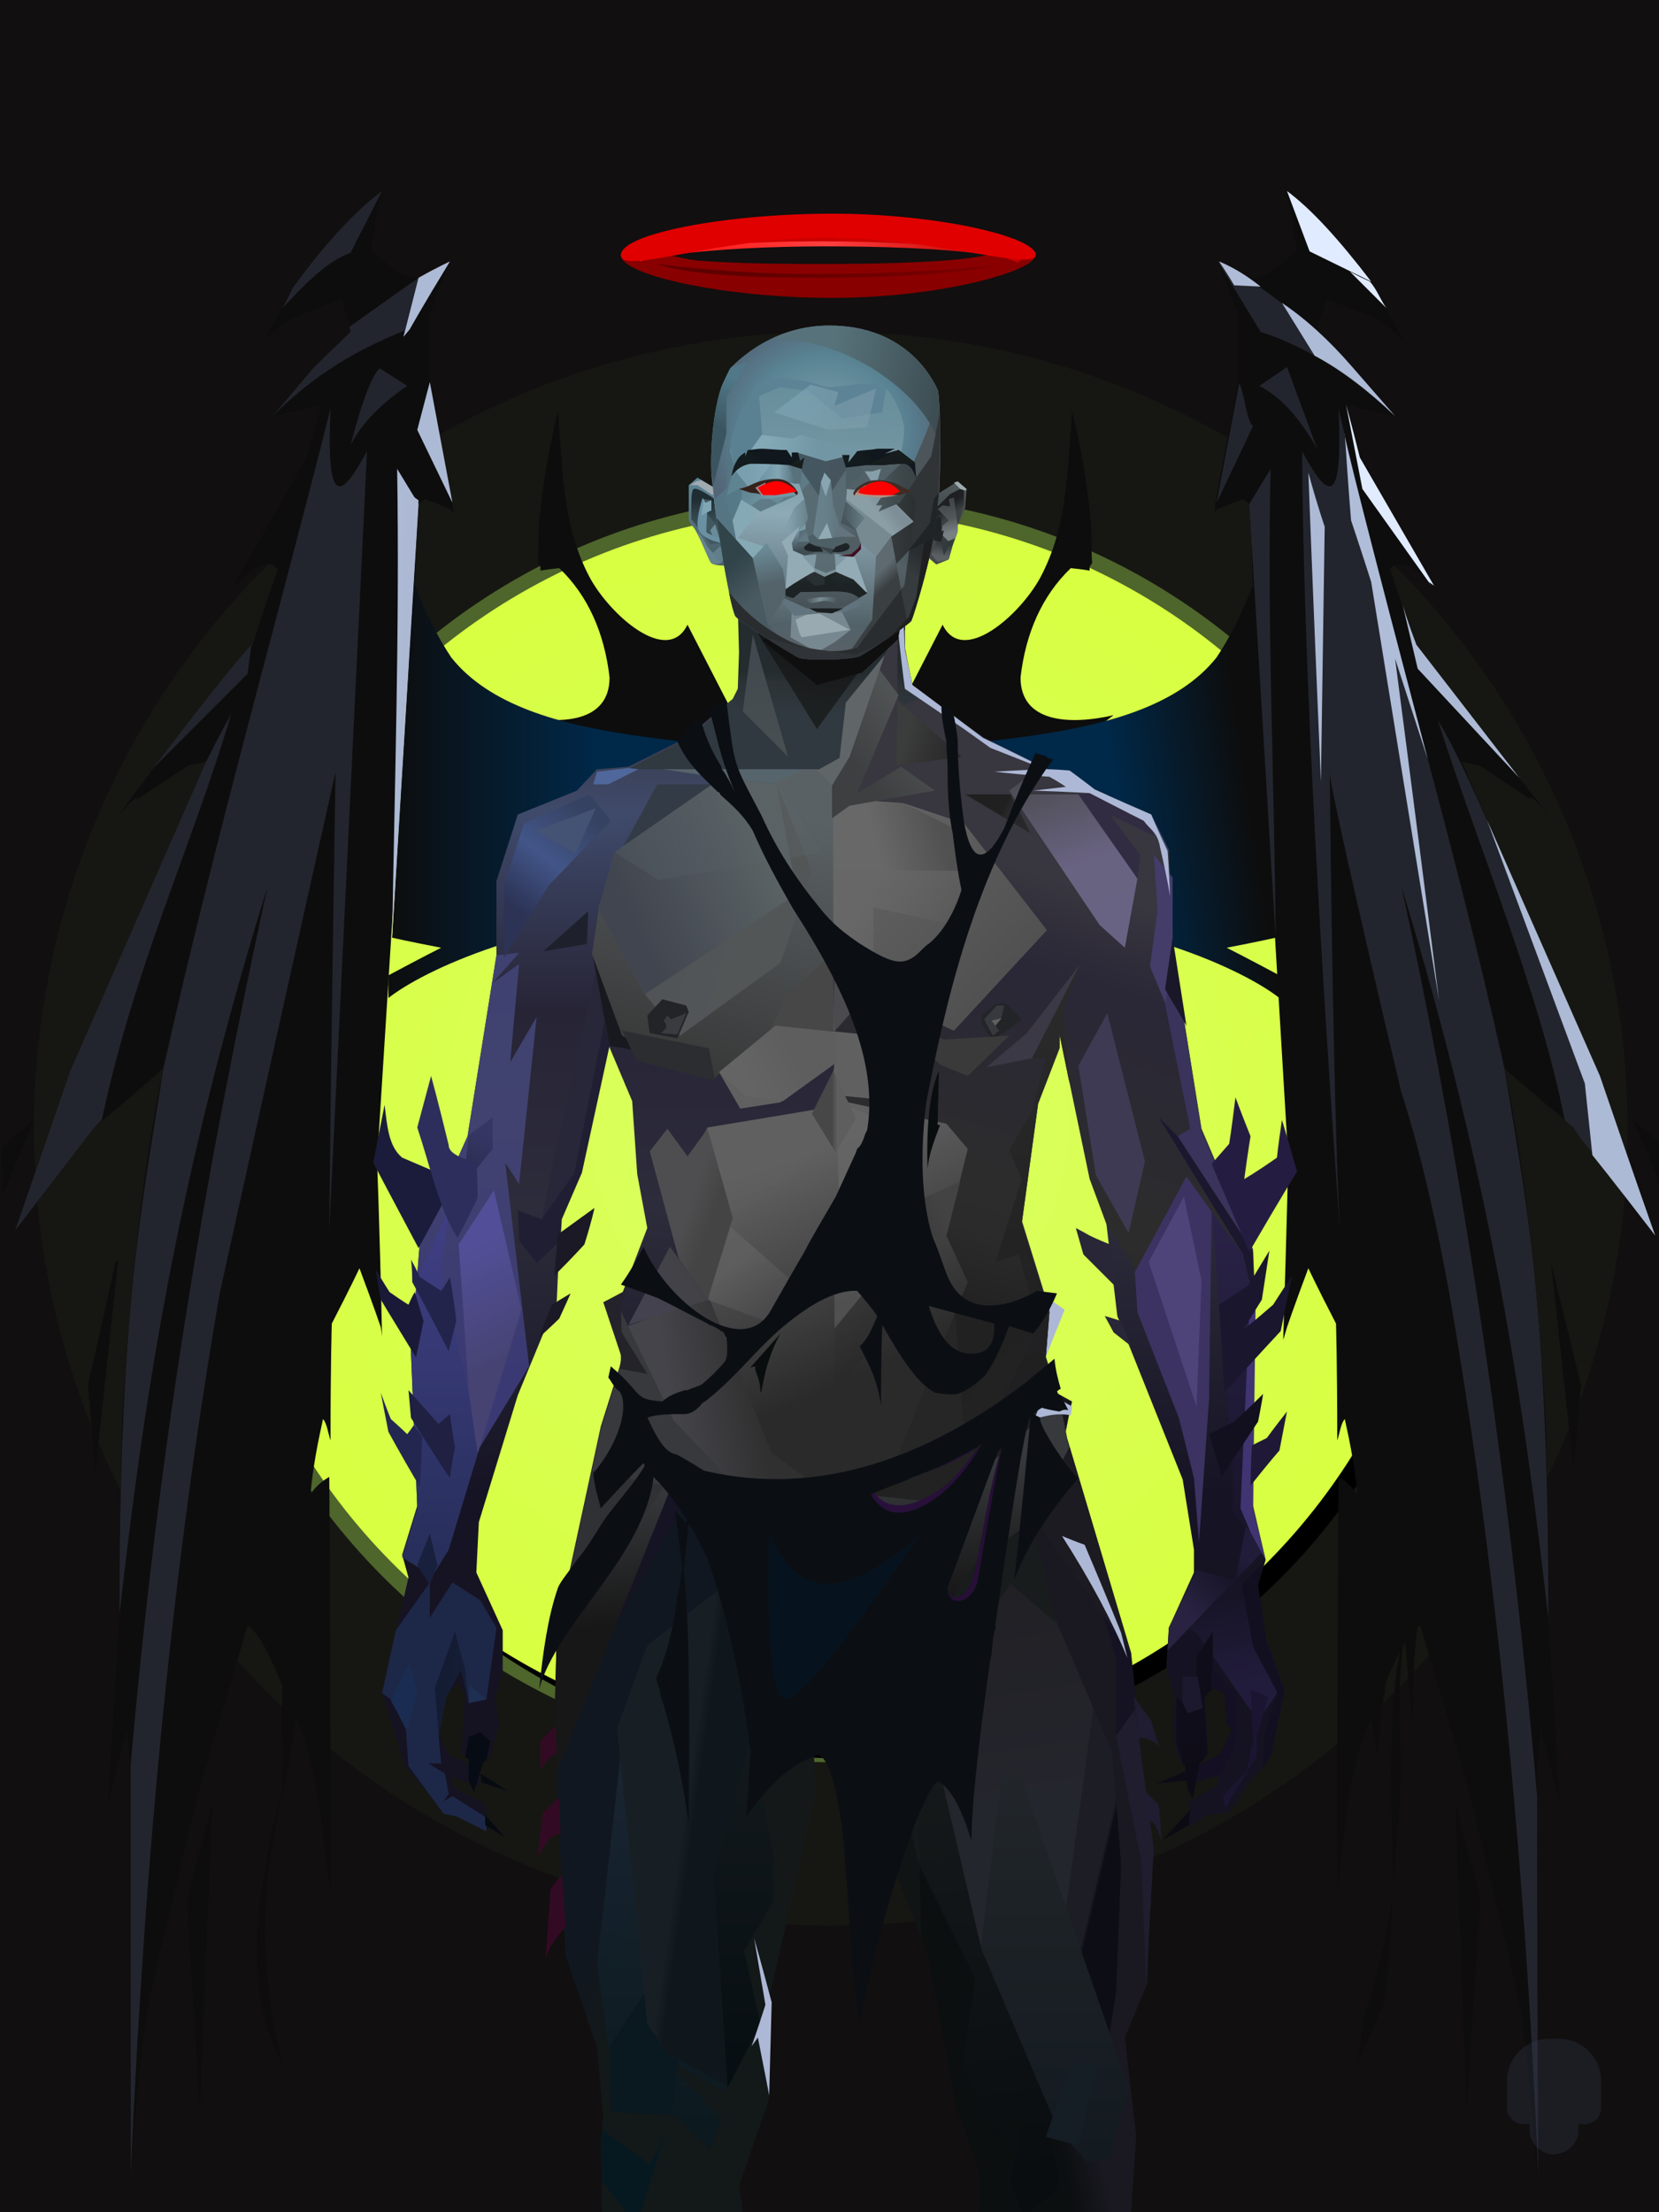 <?xml version="1.0" encoding="UTF-8"?>
<svg width="1320px" height="1760px" viewBox="0 0 1320 1760" version="1.1" xmlns="http://www.w3.org/2000/svg" xmlns:xlink="http://www.w3.org/1999/xlink">
<defs >
<filter width="130%" height="130%" x="-15%" y="-15%" id="id-bg-14-Artboard-0" filterUnits="objectBoundingBox">
<feGaussianBlur in="SourceGraphic" stdDeviation="50">
</feGaussianBlur >
</filter >
<filter width="124%" height="124%" x="-12%" y="-12%" id="id-bg-14-Artboard-1" filterUnits="objectBoundingBox">
<feGaussianBlur in="SourceGraphic" stdDeviation="50">
</feGaussianBlur >
</filter >
<radialGradient cx="50%" cy="50%" r="70%" id="id-bg-14-Artboard-2" fx="50%" fy="50%" gradientTransform="translate(0.5,0.5) scale(1,1) translate(-0.5,-0.5)">
<stop stop-color="#daff66" offset="0%">
</stop >
<stop stop-color="#d7ff31" offset="100%">
</stop >
</radialGradient >
<circle cx="660" cy="897" r="491" id="id-bg-14-Artboard-3">
</circle >
<filter width="107%" height="107%" x="-2%" y="-2%" id="id-bg-14-Artboard-4" filterUnits="objectBoundingBox">
<feOffset result="id-bg-14-Artboard-5" in="SourceAlpha" dx="12" dy="11">
</feOffset >
<feGaussianBlur result="id-bg-14-Artboard-6" in="id-bg-14-Artboard-5" stdDeviation="10">
</feGaussianBlur >
<feColorMatrix in="id-bg-14-Artboard-6" type="matrix" values="0 0 0 0 0 0 0 0 0 0 0 0 0 0 0 0 0 0 0.5 0">
</feColorMatrix >
</filter >
</defs >
<g stroke="none" stroke-width="1" fill="none" id="id-bg-14-Artboard-9" fill-rule="evenodd">
<g id="id-bg-14-Artboard-10">
<rect fill="#110f0f" width="1320" height="1760" x="0" y="0" id="id-bg-14-Artboard-11">
</rect >
<circle cx="661" cy="898" r="504" fill="#baff5f" opacity="0.579" id="id-bg-14-Artboard-12" filter="url(#id-bg-14-Artboard-0)">
</circle >
<circle cx="661" cy="898" r="634" fill="#baff5f" opacity="0.181" id="id-bg-14-Artboard-12" filter="url(#id-bg-14-Artboard-1)">
</circle >
<g id="id-bg-14-Artboard-12">
<use fill="#000000" fill-opacity="1" xlink:href="#id-bg-14-Artboard-3" filter="url(#id-bg-14-Artboard-4)">
</use >
<use fill="url(#id-bg-14-Artboard-2)" xlink:href="#id-bg-14-Artboard-3" fill-rule="evenodd">
</use >
</g >
</g >
</g >
<defs >
<linearGradient x1="50%" y1="50%" x2="0%" y2="50%" id="id-demon-male-1_wings_black-0">
<stop stop-color="#002848" offset="0%">
</stop >
<stop stop-color="#0d0d0d" offset="100%">
</stop >
</linearGradient >
<linearGradient x1="39%" y1="55%" x2="8%" y2="50%" id="id-demon-male-1_wings_black-1">
<stop stop-color="#002848" offset="0%">
</stop >
<stop stop-color="#0d0d0d" offset="100%">
</stop >
</linearGradient >
</defs >
<g transform="translate(0,151)" id="id-demon-male-1_wings_black-2">
<path d="M 547 346 C 588 426 609 466 609 466 C 601 480 583 487 560 489 C 508 505 455 451 411 418 C 446 426 485 424 485 388 C 481 353 468 323 445 301 C 435 302 430 303 430 303 C 430 301 430 300 430 300 C 429 298 428 297 428 297 C 429 286 428 275 429 264 C 432 233 437 204 444 176 C 448 228 448 268 469 308 C 485 338 531 379 547 346 Z" fill="#0d0d0d" id="id-demon-male-1_wings_black-3">
</path >
<path d="M 824 346 C 865 426 886 466 886 466 C 878 480 860 487 837 489 C 785 505 732 451 688 418 C 723 426 762 424 762 388 C 758 353 745 323 722 301 C 712 302 707 303 707 303 C 707 301 707 300 707 300 C 706 298 705 297 705 297 C 706 286 705 275 706 264 C 709 233 714 204 721 176 C 725 228 725 268 746 308 C 762 338 808 379 824 346 Z" transform="translate(787,334) scale(-1,1) translate(-787,-334)" fill="#0d0d0d" id="id-demon-male-1_wings_black-4">
</path >
<path d="M 309 643 C 309 631 309 625 309 625 C 337 610 351 603 351 603 C 325 598 312 595 312 595 C 324 388 331 285 331 285 C 331 305 330 314 330 314 C 339 338 349 357 359 372 C 420 449 585 431 639 457 C 619 466 595 471 567 476 L 530 564 C 469 581 424 594 394 602 C 352 616 323 632 309 643 Z" fill="url(#id-demon-male-1_wings_black-0)" id="id-demon-male-1_wings_black-5">
</path >
<path d="M 688 643 C 688 631 688 625 688 625 C 716 610 730 603 730 603 C 704 598 691 595 691 595 C 701 388 707 284 710 285 C 710 305 709 314 709 314 C 718 338 728 357 738 372 C 799 449 964 431 1018 457 C 998 466 974 471 946 476 L 909 564 C 848 581 803 594 773 602 C 731 616 702 632 688 643 Z" transform="translate(853,464) scale(-1,1) translate(-853,-464)" fill="url(#id-demon-male-1_wings_black-1)" id="id-demon-male-1_wings_black-6">
</path >
<path d="M 751 443 C 753 454 756 462 760 469 L 776 440 C 759 442 751 443 751 443 Z" fill="#002a46" id="id-demon-male-1_wings_black-7">
</path >
<path d="M 104 1580 C 109 1510 114 1461 120 1434 C 133 1376 145 1330 156 1282 C 169 1234 183 1191 197 1142 C 207 1149 216 1169 225 1191 C 223 1215 225 1246 225 1274 C 229 1257 233 1237 235 1215 C 252 1249 256 1302 263 1356 C 263 1135 262 1024 262 1024 C 255 1028 250 1033 247 1038 C 249 1016 253 996 257 978 C 260 981 261 989 263 995 C 263 933 264 902 264 902 C 279 873 286 858 286 858 C 298 890 303 905 303 905 C 304 911 304 913 304 913 C 302 820 300 773 300 773 C 322 425 333 250 333 250 C 337 247 338 246 338 246 C 351 251 358 254 358 254 C 360 256 361 257 361 257 C 360 252 360 249 360 249 C 348 185 342 153 342 153 C 342 117 342 99 342 99 C 352 71 358 57 358 57 C 341 65 333 70 333 70 C 318 71 307 57 295 49 C 298 33 299 17 304 1 C 282 19 258 43 234 77 C 218 106 210 120 210 120 C 223 108 230 103 230 103 C 258 92 272 87 272 87 C 277 104 280 113 280 113 C 261 132 251 141 251 141 C 229 167 218 180 218 180 C 243 174 256 171 256 171 C 248 199 244 213 244 213 C 206 280 186 314 186 314 C 188 312 189 311 189 311 C 187 315 186 317 186 317 C 193 309 211 289 221 302 C 207 342 201 362 201 362 C 164 405 129 451 93 499 C 99 492 105 486 109 483 C 109 484 109 485 109 485 C 136 467 150 458 150 458 C 159 456 164 455 164 455 C 92 619 56 702 56 702 C 26 786 12 828 12 828 C 54 774 75 746 75 746 C 112 715 130 699 130 699 C 115 770 104 864 97 981 C 96 1040 94 1091 95 1137 C 89 1234 86 1283 86 1283 C 96 1244 101 1225 101 1225 L 104 1253 C 104 1463 104 1572 104 1580 Z" fill="#0d0d0d" id="id-demon-male-1_wings_black-8">
</path >
<path d="M 1 762 C 2 787 2 800 2 800 L 27 740 C 9 755 1 762 1 762 Z" fill="#0d0d0d" id="id-demon-male-1_wings_black-9">
</path >
<path d="M 76 1019 C 72 974 70 951 70 951 C 85 885 92 852 92 852 L 94 852 C 82 963 76 1019 76 1019 Z" fill="#0d0d0d" id="id-demon-male-1_wings_black-10">
</path >
<path d="M 159 1528 C 152 1416 149 1361 149 1361 L 169 1283 C 162 1446 159 1528 159 1528 Z" fill="#0d0d0d" id="id-demon-male-1_wings_black-11">
</path >
<path d="M 226 1494 C 192 1431 204 1357 224 1274 C 216 1325 210 1342 211 1397 C 213 1430 216 1464 226 1494 Z" fill="#0d0d0d" id="id-demon-male-1_wings_black-12">
</path >
<path d="M 279 203 C 288 168 296 148 302 142 L 324 156 C 302 171 287 187 279 203 Z" fill="#23252e" id="id-demon-male-1_wings_black-13">
</path >
<path d="M 233 78 C 257 45 281 18 304 1 C 287 34 279 50 279 50 C 267 55 255 61 225 94 L 233 78 Z" fill="#23252e" id="id-demon-male-1_wings_black-14">
</path >
<path d="M 217 180 C 252 145 287 126 322 112 C 329 84 333 70 333 70 L 278 109 L 279 113 L 250 141 C 228 167 217 180 217 180 Z" fill="#23252e" id="id-demon-male-1_wings_black-15">
</path >
<path d="M 200 362 L 197 385 L 122 460 C 161 409 187 376 200 362 Z" fill="#23252e" id="id-demon-male-1_wings_black-16">
</path >
<path d="M 12 828 L 56 701 C 128 537 164 455 164 455 C 177 429 184 417 184 417 C 151 527 107 618 81 740 L 75 746 L 12 828 Z" fill="#23252e" id="id-demon-male-1_wings_black-17">
</path >
<path d="M 95 1134 C 114 966 140 789 213 554 C 167 764 127 989 104 1253 C 104 1471 104 1580 104 1580 C 115 1324 138 1090 175 877 C 236 601 267 463 267 463 C 263 706 262 827 262 827 C 282 414 292 208 292 208 C 273 243 259 258 263 174 C 219 349 172 512 130 699 C 114 804 95 883 95 1134 Z" fill="#23252e" id="id-demon-male-1_wings_black-18">
</path >
<path d="M 333 250 L 316 222 C 318 351 314 471 312 595 C 326 365 333 250 333 250 Z" fill="#adbad5" id="id-demon-male-1_wings_black-19">
</path >
<path d="M 333 247 L 323 240 L 318 492 C 328 329 333 247 333 247 Z" fill="#adb8d3" id="id-demon-male-1_wings_black-20">
</path >
<path d="M 360 249 L 332 191 L 342 153 C 354 217 360 249 360 249 Z" fill="#adbad5" id="id-demon-male-1_wings_black-21">
</path >
<path d="M 333 70 C 349 61 358 57 358 57 C 336 93 326 111 326 111 L 321 117 L 333 70 Z" fill="#adbad5" id="id-demon-male-1_wings_black-22">
</path >
<path d="M 1164 1156 C 1165 1157 1165 1158 1166 1159 C 1169 1193 1169 1207 1168 1236 C 1166 1279 1172 1317 1173 1354 C 1176 1276 1177 1204 1168 1163 C 1172 1171 1177 1180 1180 1190 C 1180 1192 1180 1193 1180 1195 C 1182 1203 1184 1219 1186 1244 C 1190 1226 1190 1222 1190 1215 C 1208 1248 1212 1300 1218 1356 C 1218 1135 1217 1024 1217 1024 C 1210 1028 1205 1033 1202 1038 C 1204 1016 1208 996 1212 978 C 1215 981 1216 989 1218 995 C 1218 933 1219 902 1219 902 C 1234 873 1241 858 1241 858 C 1253 890 1258 905 1258 905 C 1260 912 1261 915 1261 915 C 1258 819 1257 771 1257 771 C 1278 421 1288 248 1288 250 C 1292 247 1293 246 1293 246 C 1306 251 1313 254 1313 254 C 1315 256 1316 257 1316 257 C 1315 252 1315 249 1315 249 C 1303 185 1297 153 1297 153 C 1297 117 1297 99 1297 99 C 1307 71 1313 57 1313 57 C 1296 65 1288 70 1288 70 C 1273 71 1262 57 1250 49 C 1253 33 1254 17 1259 1 C 1237 19 1213 43 1189 77 C 1173 106 1165 120 1165 120 C 1178 108 1185 103 1185 103 C 1213 92 1227 87 1227 87 C 1232 104 1235 113 1235 113 C 1216 132 1206 141 1206 141 C 1184 167 1173 180 1173 180 C 1198 174 1211 171 1211 171 C 1203 199 1199 213 1199 213 C 1161 280 1141 314 1141 314 C 1143 312 1144 311 1144 311 C 1142 315 1141 317 1141 317 C 1148 309 1166 289 1176 302 C 1162 342 1156 362 1156 362 C 1123 403 1086 453 1049 498 C 1055 491 1060 486 1064 483 C 1064 484 1064 485 1064 485 C 1091 467 1105 458 1105 458 C 1114 456 1119 455 1119 455 C 1047 619 1011 702 1011 702 C 981 786 967 828 967 828 C 1009 774 1030 746 1030 746 C 1067 715 1085 699 1085 699 C 1070 770 1059 864 1052 981 C 1051 1040 1049 1091 1050 1137 C 1044 1234 1041 1283 1041 1283 C 1051 1244 1056 1225 1056 1225 L 1059 1253 C 1059 1463 1059 1572 1059 1580 C 1064 1510 1069 1461 1075 1434 C 1088 1376 1100 1330 1111 1282 C 1124 1234 1138 1191 1152 1142 C 1153 1143 1154 1143 1154 1143 C 1157 1162 1158 1189 1158 1222 L 1164 1156 Z" transform="translate(1141,790) scale(-1,1) translate(-1141,-790)" fill="#0d0d0d" id="id-demon-male-1_wings_black-23">
</path >
<path d="M 1036 1137 C 1055 969 1081 789 1153 554 C 1107 764 1068 1013 1045 1278 C 1045 1479 1044 1580 1044 1580 C 1055 1324 1078 1090 1115 877 C 1127 811 1140 758 1153 718 C 1191 557 1210 472 1210 463 C 1208 647 1205 768 1202 827 C 1221 560 1231 353 1232 208 C 1213 243 1199 258 1203 174 C 1167 334 1112 513 1071 699 C 1054 804 1036 887 1036 1137 Z" transform="translate(1134,877) scale(-1,1) translate(-1134,-877)" fill="#23252e" id="id-demon-male-1_wings_black-24">
</path >
<path d="M 1081 1488 C 1083 1466 1085 1454 1085 1454 C 1095 1428 1102 1394 1108 1359 C 1107 1382 1106 1406 1101 1443 C 1090 1469 1083 1484 1081 1488 Z" fill="#0d0d0d" id="id-demon-male-1_wings_black-25">
</path >
<path d="M 1167 1528 C 1161 1365 1158 1284 1158 1284 L 1178 1360 C 1170 1472 1167 1528 1167 1528 Z" fill="#0d0d0d" id="id-demon-male-1_wings_black-26">
</path >
<path d="M 1252 1018 C 1240 908 1234 853 1234 853 L 1258 951 C 1254 996 1252 1018 1252 1018 Z" fill="#0d0d0d" id="id-demon-male-1_wings_black-27">
</path >
<path d="M 1325 800 C 1308 761 1300 741 1300 741 L 1327 763 C 1325 787 1325 800 1325 800 Z" fill="#0d0d0d" id="id-demon-male-1_wings_black-28">
</path >
<path d="M 1266 765 C 1256 753 1252 746 1252 746 C 1247 742 1245 740 1245 740 C 1224 635 1178 528 1144 422 C 1170 463 1220 592 1271 702 L 1315 829 L 1266 765 Z" fill="#23252e" id="id-demon-male-1_wings_black-29">
</path >
<path d="M 1317 832 C 1284 789 1267 768 1267 768 C 1263 730 1261 711 1261 711 L 1183 501 L 1273 705 C 1302 790 1317 832 1317 832 Z" fill="#adbad5" id="id-demon-male-1_wings_black-30">
</path >
<path d="M 1116 330 C 1124 364 1128 381 1128 381 L 1209 468 L 1127 362 C 1119 341 1116 330 1116 330 Z" fill="#adbad5" id="id-demon-male-1_wings_black-31">
</path >
<path d="M 1041 225 C 1049 254 1054 268 1054 268 L 1051 471 C 1044 307 1041 225 1041 225 Z" fill="#adbad5" id="id-demon-male-1_wings_black-32">
</path >
<path d="M 994 250 L 1011 222 C 1008 342 1014 471 1015 595 C 1001 365 994 250 994 250 Z" fill="#23262f" id="id-demon-male-1_wings_black-33">
</path >
<path d="M 968 249 L 997 188 C 992 185 990 161 986 154 C 974 217 968 249 968 249 Z" fill="#23252e" id="id-demon-male-1_wings_black-34">
</path >
<path d="M 1002 156 C 1017 146 1024 141 1024 141 L 1048 206 C 1034 181 1018 164 1002 156 Z" fill="#23252e" id="id-demon-male-1_wings_black-35">
</path >
<path d="M 969 57 L 1003 113 C 1040 125 1076 148 1110 180 L 1076 141 C 1039 103 1003 75 969 57 Z" fill="#23252e" id="id-demon-male-1_wings_black-36">
</path >
<path d="M 982 76 L 1003 77 C 993 69 982 62 970 57 C 978 69 982 76 982 76 Z" fill="#b0bcd7" id="id-demon-male-1_wings_black-37">
</path >
<path d="M 1020 90 L 1046 132 C 1067 143 1089 160 1110 180 L 1076 141 C 1057 119 1038 102 1020 90 Z" fill="#adbbd6" id="id-demon-male-1_wings_black-38">
</path >
<path d="M 1071 171 L 1084 238 L 1141 318 C 1138 314 1137 312 1137 312 L 1141 315 L 1082 213 C 1075 185 1071 171 1071 171 Z" fill="#e0ebff" id="id-demon-male-1_wings_black-39">
</path >
<path d="M 1070 194 C 1073 240 1075 263 1075 263 C 1086 296 1091 312 1091 312 C 1127 534 1145 645 1145 645 C 1122 464 1110 373 1110 373 L 1136 453 C 1090 278 1068 192 1070 194 Z" fill="#afbdd8" id="id-demon-male-1_wings_black-40">
</path >
<path d="M 1024 1 C 1036 33 1042 49 1042 49 L 1091 73 C 1065 39 1043 15 1024 1 Z" fill="#e0ebff" id="id-demon-male-1_wings_black-41">
</path >
<path d="M 1074 65 L 1103 94 C 1098 87 1096 80 1090 73 C 1079 68 1074 65 1074 65 Z" fill="#e0ebff" id="id-demon-male-1_wings_black-42">
</path >
</g >
<defs >
<filter width="155%" height="561%" x="-27%" y="-230%" id="id-demon-male-2_foreground_overlay_halo_back_red-0" filterUnits="objectBoundingBox">
<feGaussianBlur in="SourceGraphic" stdDeviation="30">
</feGaussianBlur >
</filter >
<linearGradient x1="87%" y1="158%" x2="23%" y2="158%" id="id-demon-male-2_foreground_overlay_halo_back_red-1">
<stop stop-color="#780000" offset="0%">
</stop >
<stop stop-color="#5f0000" offset="100%">
</stop >
</linearGradient >
</defs >
<g transform="translate(494,196)" id="id-demon-male-2_foreground_overlay_halo_back_red-2">
<path d="M 168 41 C 254 41 329 20 330 7 C 331 -7 250 25 165 25 C 80 25 0 -10 0 7 C 0 23 83 41 168 41 Z" fill="#880000" id="id-demon-male-2_foreground_overlay_halo_back_red-3" filter="url(#id-demon-male-2_foreground_overlay_halo_back_red-0)">
</path >
<path d="M 164 28 C 250 28 320 24 320 7 C 320 3 315 1 304 1 C 298 10 249 14 157 14 C 65 14 22 10 28 0 C 18 1 13 3 13 7 C 13 24 78 28 164 28 Z" fill="#8a0000" id="id-demon-male-2_foreground_overlay_halo_back_red-3">
</path >
<path d="M 28 14 C 53 22 95 25 156 25 C 217 25 265 22 300 15 C 249 20 201 22 156 22 C 111 22 68 19 28 14 Z" fill="url(#id-demon-male-2_foreground_overlay_halo_back_red-1)" id="id-demon-male-2_foreground_overlay_halo_back_red-6">
</path >
</g >
<defs >
<linearGradient x1="50%" y1="6%" x2="50%" y2="100%" id="id-demon-male-4_body_black-0">
<stop stop-color="#37353f" offset="0%">
</stop >
<stop stop-color="#3f4a6b" offset="8%">
</stop >
<stop stop-color="#272436" offset="21%">
</stop >
<stop stop-color="#2d2c3b" offset="34%">
</stop >
<stop stop-color="#161424" offset="53%">
</stop >
<stop stop-color="#130f1e" offset="100%">
</stop >
</linearGradient >
<linearGradient x1="50%" y1="-10%" x2="50%" y2="84%" id="id-demon-male-4_body_black-1">
<stop stop-color="#3e4271" offset="0%">
</stop >
<stop stop-color="#414270" offset="47%">
</stop >
<stop stop-color="#3b3973" offset="100%">
</stop >
</linearGradient >
<linearGradient x1="57%" y1="50%" x2="47%" y2="56%" id="id-demon-male-4_body_black-2">
<stop stop-color="#1a1821" offset="0%">
</stop >
<stop stop-color="#0b0f10" offset="100%">
</stop >
</linearGradient >
<linearGradient x1="45%" y1="35%" x2="55%" y2="47%" id="id-demon-male-4_body_black-3">
<stop stop-color="#111720" offset="0%">
</stop >
<stop stop-color="#131819" offset="100%">
</stop >
</linearGradient >
<linearGradient x1="54%" y1="31%" x2="47%" y2="81%" id="id-demon-male-4_body_black-4">
<stop stop-color="#38363e" offset="0%">
</stop >
<stop stop-color="#2a2737" offset="20%">
</stop >
<stop stop-color="#2c2c2c" offset="71%">
</stop >
<stop stop-color="#2b2b2b" offset="81%">
</stop >
<stop stop-color="#212121" offset="100%">
</stop >
</linearGradient >
<linearGradient x1="43%" y1="38%" x2="54%" y2="44%" id="id-demon-male-4_body_black-5">
<stop stop-color="#141c34" offset="0%">
</stop >
<stop stop-color="#151d35" offset="100%">
</stop >
</linearGradient >
<linearGradient x1="46%" y1="26%" x2="59%" y2="75%" id="id-demon-male-4_body_black-6">
<stop stop-color="#606060" offset="0%">
</stop >
<stop stop-color="#2a2a2a" offset="100%">
</stop >
</linearGradient >
<linearGradient x1="50%" y1="41%" x2="49%" y2="66%" id="id-demon-male-4_body_black-7">
<stop stop-color="#242c2f" offset="0%">
</stop >
<stop stop-color="#2c3235" offset="27%">
</stop >
<stop stop-color="#303940" offset="100%">
</stop >
</linearGradient >
<linearGradient x1="63%" y1="4%" x2="25%" y2="77%" id="id-demon-male-4_body_black-8">
<stop stop-color="#364261" offset="0%">
</stop >
<stop stop-color="#425588" offset="51%">
</stop >
<stop stop-color="#2c3355" offset="100%">
</stop >
</linearGradient >
<linearGradient x1="50%" y1="23%" x2="41%" y2="77%" id="id-demon-male-4_body_black-9">
<stop stop-color="#151718" offset="0%">
</stop >
<stop stop-color="#1d2021" offset="100%">
</stop >
</linearGradient >
<linearGradient x1="47%" y1="22%" x2="55%" y2="89%" id="id-demon-male-4_body_black-10">
<stop stop-color="#424a4f" offset="0%">
</stop >
<stop stop-color="#484f52" offset="100%">
</stop >
</linearGradient >
<linearGradient x1="86%" y1="87%" x2="12%" y2="66%" id="id-demon-male-4_body_black-11">
<stop stop-color="#29282a" offset="0%">
</stop >
<stop stop-color="#3b3c3c" offset="100%">
</stop >
</linearGradient >
<linearGradient x1="71%" y1="11%" x2="50%" y2="100%" id="id-demon-male-4_body_black-12">
<stop stop-color="#5a6164" offset="0%">
</stop >
<stop stop-color="#383838" offset="100%">
</stop >
</linearGradient >
<linearGradient x1="66%" y1="46%" x2="56%" y2="43%" id="id-demon-male-4_body_black-13">
<stop stop-color="#28282a" offset="0%">
</stop >
<stop stop-color="#202020" offset="100%">
</stop >
</linearGradient >
<linearGradient x1="27%" y1="50%" x2="68%" y2="64%" id="id-demon-male-4_body_black-14">
<stop stop-color="#4f5356" offset="0%">
</stop >
<stop stop-color="#535657" offset="100%">
</stop >
</linearGradient >
<linearGradient x1="26%" y1="83%" x2="92%" y2="50%" id="id-demon-male-4_body_black-15">
<stop stop-color="#41454f" offset="0%">
</stop >
<stop stop-color="#5a6264" offset="100%">
</stop >
</linearGradient >
<linearGradient x1="17%" y1="56%" x2="85%" y2="45%" id="id-demon-male-4_body_black-16">
<stop stop-color="#545e68" offset="0%">
</stop >
<stop stop-color="#586269" offset="53%" stop-opacity="0.52">
</stop >
<stop stop-color="#5c6366" offset="100%">
</stop >
</linearGradient >
<linearGradient x1="17%" y1="24%" x2="74%" y2="87%" id="id-demon-male-4_body_black-17">
<stop stop-color="#616161" offset="0%">
</stop >
<stop stop-color="#505050" offset="100%">
</stop >
</linearGradient >
<linearGradient x1="26%" y1="42%" x2="80%" y2="75%" id="id-demon-male-4_body_black-18">
<stop stop-color="#676767" offset="0%">
</stop >
<stop stop-color="#656565" offset="100%" stop-opacity="0">
</stop >
</linearGradient >
<linearGradient x1="29%" y1="56%" x2="77%" y2="50%" id="id-demon-male-4_body_black-19">
<stop stop-color="#686868" offset="0%">
</stop >
<stop stop-color="#515151" offset="100%">
</stop >
</linearGradient >
<linearGradient x1="72%" y1="27%" x2="34%" y2="74%" id="id-demon-male-4_body_black-20">
<stop stop-color="#505354" offset="0%">
</stop >
<stop stop-color="#3d3f40" offset="100%">
</stop >
</linearGradient >
<linearGradient x1="66%" y1="100%" x2="40%" y2="0%" id="id-demon-male-4_body_black-21">
<stop stop-color="#686283" offset="0%">
</stop >
<stop stop-color="#696382" offset="46%">
</stop >
<stop stop-color="#4d4c52" offset="100%">
</stop >
</linearGradient >
<linearGradient x1="52%" y1="13%" x2="59%" y2="75%" id="id-demon-male-4_body_black-22">
<stop stop-color="#171426" offset="0%">
</stop >
<stop stop-color="#221c3c" offset="100%">
</stop >
</linearGradient >
<linearGradient x1="28%" y1="76%" x2="73%" y2="20%" id="id-demon-male-4_body_black-23">
<stop stop-color="#292341" offset="0%">
</stop >
<stop stop-color="#181529" offset="67%">
</stop >
<stop stop-color="#221c3b" offset="100%">
</stop >
</linearGradient >
<linearGradient x1="50%" y1="0%" x2="50%" y2="100%" id="id-demon-male-4_body_black-24">
<stop stop-color="#2a2348" offset="0%">
</stop >
<stop stop-color="#181429" offset="100%">
</stop >
</linearGradient >
<linearGradient x1="66%" y1="59%" x2="24%" y2="66%" id="id-demon-male-4_body_black-25">
<stop stop-color="#303030" offset="0%">
</stop >
<stop stop-color="#45444a" offset="100%">
</stop >
</linearGradient >
<linearGradient x1="41%" y1="11%" x2="64%" y2="63%" id="id-demon-male-4_body_black-26">
<stop stop-color="#393939" offset="0%">
</stop >
<stop stop-color="#2a2a2a" offset="100%">
</stop >
</linearGradient >
<linearGradient x1="19%" y1="58%" x2="66%" y2="43%" id="id-demon-male-4_body_black-27">
<stop stop-color="#646465" offset="0%">
</stop >
<stop stop-color="#5e5e5e" offset="100%">
</stop >
</linearGradient >
<linearGradient x1="29%" y1="43%" x2="65%" y2="100%" id="id-demon-male-4_body_black-28">
<stop stop-color="#616161" offset="0%">
</stop >
<stop stop-color="#4b4b4d" offset="100%">
</stop >
</linearGradient >
<linearGradient x1="13%" y1="78%" x2="84%" y2="50%" id="id-demon-male-4_body_black-29">
<stop stop-color="#323232" offset="0%">
</stop >
<stop stop-color="#434343" offset="100%">
</stop >
</linearGradient >
<linearGradient x1="50%" y1="28%" x2="64%" y2="55%" id="id-demon-male-4_body_black-30">
<stop stop-color="#606060" offset="0%">
</stop >
<stop stop-color="#5d5d5d" offset="100%">
</stop >
</linearGradient >
<linearGradient x1="40%" y1="55%" x2="62%" y2="71%" id="id-demon-male-4_body_black-31">
<stop stop-color="#4e4e50" offset="0%">
</stop >
<stop stop-color="#444444" offset="100%">
</stop >
</linearGradient >
<linearGradient x1="62%" y1="19%" x2="50%" y2="99%" id="id-demon-male-4_body_black-32">
<stop stop-color="#353663" offset="0%">
</stop >
<stop stop-color="#28284c" offset="100%">
</stop >
</linearGradient >
<linearGradient x1="45%" y1="18%" x2="51%" y2="67%" id="id-demon-male-4_body_black-33">
<stop stop-color="#524f98" offset="0%">
</stop >
<stop stop-color="#464373" offset="100%">
</stop >
</linearGradient >
<linearGradient x1="50%" y1="0%" x2="50%" y2="100%" id="id-demon-male-4_body_black-34">
<stop stop-color="#403f85" offset="0%">
</stop >
<stop stop-color="#262e59" offset="100%">
</stop >
</linearGradient >
<linearGradient x1="45%" y1="50%" x2="58%" y2="50%" id="id-demon-male-4_body_black-35">
<stop stop-color="#474747" offset="0%">
</stop >
<stop stop-color="#5e5e5e" offset="100%">
</stop >
</linearGradient >
<linearGradient x1="33%" y1="74%" x2="77%" y2="42%" id="id-demon-male-4_body_black-36">
<stop stop-color="#44424f" offset="0%">
</stop >
<stop stop-color="#424246" offset="100%">
</stop >
</linearGradient >
<linearGradient x1="50%" y1="0%" x2="50%" y2="100%" id="id-demon-male-4_body_black-37">
<stop stop-color="#1c2936" offset="0%">
</stop >
<stop stop-color="#09181f" offset="100%">
</stop >
</linearGradient >
<linearGradient x1="47%" y1="47%" x2="53%" y2="50%" id="id-demon-male-4_body_black-38">
<stop stop-color="#171f25" offset="0%">
</stop >
<stop stop-color="#0f171d" offset="100%">
</stop >
</linearGradient >
<linearGradient x1="50%" y1="0%" x2="50%" y2="100%" id="id-demon-male-4_body_black-39">
<stop stop-color="#13191c" offset="0%">
</stop >
<stop stop-color="#070e11" offset="100%">
</stop >
</linearGradient >
<linearGradient x1="50%" y1="0%" x2="53%" y2="50%" id="id-demon-male-4_body_black-40">
<stop stop-color="#212025" offset="0%">
</stop >
<stop stop-color="#24262d" offset="100%">
</stop >
</linearGradient >
<linearGradient x1="50%" y1="53%" x2="52%" y2="56%" id="id-demon-male-4_body_black-41">
<stop stop-color="#1d1d26" offset="0%">
</stop >
<stop stop-color="#0d0d15" offset="100%">
</stop >
</linearGradient >
<linearGradient x1="50%" y1="0%" x2="50%" y2="100%" id="id-demon-male-4_body_black-42">
<stop stop-color="#22262a" offset="0%">
</stop >
<stop stop-color="#131a20" offset="100%">
</stop >
</linearGradient >
<linearGradient x1="49%" y1="20%" x2="52%" y2="96%" id="id-demon-male-4_body_black-43">
<stop stop-color="#181c1d" offset="0%">
</stop >
<stop stop-color="#090d10" offset="100%">
</stop >
</linearGradient >
<linearGradient x1="50%" y1="0%" x2="50%" y2="99%" id="id-demon-male-4_body_black-44">
<stop stop-color="#2b2b2b" offset="0%">
</stop >
<stop stop-color="#1d1c1e" offset="100%">
</stop >
</linearGradient >
<linearGradient x1="33%" y1="37%" x2="36%" y2="66%" id="id-demon-male-4_body_black-45">
<stop stop-color="#37393c" offset="0%">
</stop >
<stop stop-color="#171717" offset="100%">
</stop >
</linearGradient >
<linearGradient x1="53%" y1="5%" x2="47%" y2="91%" id="id-demon-male-4_body_black-46">
<stop stop-color="#51585b" offset="0%">
</stop >
<stop stop-color="#343a3d" offset="82%">
</stop >
<stop stop-color="#5b6063" offset="100%">
</stop >
</linearGradient >
<linearGradient x1="62%" y1="61%" x2="50%" y2="36%" id="id-demon-male-4_body_black-47">
<stop stop-color="#3b4041" offset="0%">
</stop >
<stop stop-color="#1e2023" offset="100%">
</stop >
</linearGradient >
<linearGradient x1="50%" y1="13%" x2="57%" y2="81%" id="id-demon-male-4_body_black-48">
<stop stop-color="#42484a" offset="0%">
</stop >
<stop stop-color="#53585a" offset="52%">
</stop >
<stop stop-color="#788084" offset="100%">
</stop >
</linearGradient >
<linearGradient x1="50%" y1="0%" x2="54%" y2="88%" id="id-demon-male-4_body_black-49">
<stop stop-color="#5e8697" offset="0%">
</stop >
<stop stop-color="#4a616a" offset="100%">
</stop >
</linearGradient >
<linearGradient x1="36%" y1="75%" x2="36%" y2="18%" id="id-demon-male-4_body_black-50">
<stop stop-color="#415860" offset="0%">
</stop >
<stop stop-color="#1f2c31" offset="100%">
</stop >
</linearGradient >
<linearGradient x1="50%" y1="2%" x2="48%" y2="96%" id="id-demon-male-4_body_black-51">
<stop stop-color="#11191b" offset="0%">
</stop >
<stop stop-color="#638d99" offset="11%">
</stop >
<stop stop-color="#7093a0" offset="33%">
</stop >
<stop stop-color="#8daab6" offset="58%">
</stop >
<stop stop-color="#526168" offset="93%">
</stop >
<stop stop-color="#576167" offset="100%">
</stop >
</linearGradient >
<linearGradient x1="62%" y1="37%" x2="30%" y2="59%" id="id-demon-male-4_body_black-52">
<stop stop-color="#5d8496" offset="0%">
</stop >
<stop stop-color="#598192" offset="100%">
</stop >
</linearGradient >
<linearGradient x1="12%" y1="48%" x2="58%" y2="51%" id="id-demon-male-4_body_black-53">
<stop stop-color="#83a9b7" offset="0%">
</stop >
<stop stop-color="#7296a4" offset="100%">
</stop >
</linearGradient >
<linearGradient x1="76%" y1="54%" x2="27%" y2="47%" id="id-demon-male-4_body_black-54">
<stop stop-color="#809fac" offset="0%">
</stop >
<stop stop-color="#81a9b8" offset="100%">
</stop >
</linearGradient >
<radialGradient cx="50%" cy="59%" r="65%" id="id-demon-male-4_body_black-55" fx="50%" fy="59%" gradientTransform="translate(0.5,0.593) scale(0.791,1) rotate(-143) translate(-0.5,-0.593)">
<stop stop-color="#83a5b2" offset="0%">
</stop >
<stop stop-color="#598393" offset="66%">
</stop >
<stop stop-color="#536677" offset="100%">
</stop >
</radialGradient >
<linearGradient x1="69%" y1="50%" x2="50%" y2="60%" id="id-demon-male-4_body_black-56">
<stop stop-color="#7e8e96" offset="0%">
</stop >
<stop stop-color="#8a9ea5" offset="100%">
</stop >
</linearGradient >
<linearGradient x1="35%" y1="38%" x2="129%" y2="50%" id="id-demon-male-4_body_black-57">
<stop stop-color="#57727a" offset="0%">
</stop >
<stop stop-color="#323e42" offset="100%">
</stop >
</linearGradient >
<linearGradient x1="0%" y1="58%" x2="50%" y2="58%" id="id-demon-male-4_body_black-58">
<stop stop-color="#373b3e" offset="0%">
</stop >
<stop stop-color="#2b3031" offset="100%">
</stop >
</linearGradient >
<linearGradient x1="49%" y1="83%" x2="53%" y2="51%" id="id-demon-male-4_body_black-59">
<stop stop-color="#1e2020" offset="0%">
</stop >
<stop stop-color="#303437" offset="100%">
</stop >
</linearGradient >
<linearGradient x1="66%" y1="68%" x2="19%" y2="50%" id="id-demon-male-4_body_black-60">
<stop stop-color="#7296a4" offset="0%">
</stop >
<stop stop-color="#5e8391" offset="100%">
</stop >
</linearGradient >
<linearGradient x1="49%" y1="57%" x2="33%" y2="25%" id="id-demon-male-4_body_black-61">
<stop stop-color="#4a5a61" offset="0%">
</stop >
<stop stop-color="#31444a" offset="100%">
</stop >
</linearGradient >
<linearGradient x1="46%" y1="6%" x2="50%" y2="50%" id="id-demon-male-4_body_black-62">
<stop stop-color="#6a8a96" offset="0%">
</stop >
<stop stop-color="#54636a" offset="100%">
</stop >
</linearGradient >
<linearGradient x1="50%" y1="33%" x2="57%" y2="50%" id="id-demon-male-4_body_black-63">
<stop stop-color="#5e6a70" offset="0%">
</stop >
<stop stop-color="#3a3f41" offset="100%">
</stop >
</linearGradient >
<linearGradient x1="50%" y1="26%" x2="42%" y2="54%" id="id-demon-male-4_body_black-64">
<stop stop-color="#242729" offset="0%">
</stop >
<stop stop-color="#3f4548" offset="100%">
</stop >
</linearGradient >
<linearGradient x1="46%" y1="100%" x2="55%" y2="55%" id="id-demon-male-4_body_black-65">
<stop stop-color="#1e2020" offset="0%">
</stop >
<stop stop-color="#1d1f20" offset="100%">
</stop >
</linearGradient >
<linearGradient x1="54%" y1="12%" x2="47%" y2="56%" id="id-demon-male-4_body_black-66">
<stop stop-color="#507888" offset="0%">
</stop >
<stop stop-color="#3b5560" offset="100%">
</stop >
</linearGradient >
<linearGradient x1="50%" y1="0%" x2="50%" y2="100%" id="id-demon-male-4_body_black-67">
<stop stop-color="#5b6c74" offset="0%">
</stop >
<stop stop-color="#5a6b72" offset="100%">
</stop >
</linearGradient >
<linearGradient x1="5%" y1="65%" x2="100%" y2="65%" id="id-demon-male-4_body_black-68">
<stop stop-color="#819fac" offset="0%">
</stop >
<stop stop-color="#657d86" offset="28%">
</stop >
<stop stop-color="#445257" offset="67%">
</stop >
<stop stop-color="#667d85" offset="100%">
</stop >
</linearGradient >
<linearGradient x1="66%" y1="91%" x2="53%" y2="64%" id="id-demon-male-4_body_black-69">
<stop stop-color="#505e63" offset="0%">
</stop >
<stop stop-color="#586b73" offset="100%">
</stop >
</linearGradient >
<linearGradient x1="70%" y1="50%" x2="41%" y2="50%" id="id-demon-male-4_body_black-70">
<stop stop-color="#46555d" offset="0%">
</stop >
<stop stop-color="#445760" offset="100%">
</stop >
</linearGradient >
<linearGradient x1="100%" y1="50%" x2="0%" y2="50%" id="id-demon-male-4_body_black-71">
<stop stop-color="#60757f" offset="0%">
</stop >
<stop stop-color="#667f88" offset="48%">
</stop >
<stop stop-color="#68838e" offset="100%">
</stop >
</linearGradient >
<linearGradient x1="38%" y1="14%" x2="50%" y2="79%" id="id-demon-male-4_body_black-72">
<stop stop-color="#7b9aa7" offset="0%">
</stop >
<stop stop-color="#3f4d53" offset="100%">
</stop >
</linearGradient >
<linearGradient x1="3%" y1="0%" x2="50%" y2="66%" id="id-demon-male-4_body_black-73">
<stop stop-color="#50616a" offset="0%">
</stop >
<stop stop-color="#607983" offset="100%">
</stop >
</linearGradient >
<linearGradient x1="22%" y1="62%" x2="87%" y2="62%" id="id-demon-male-4_body_black-74">
<stop stop-color="#7aa0b0" offset="0%">
</stop >
<stop stop-color="#81a6b4" offset="43%">
</stop >
<stop stop-color="#58717a" offset="100%">
</stop >
</linearGradient >
<linearGradient x1="13%" y1="69%" x2="100%" y2="69%" id="id-demon-male-4_body_black-75">
<stop stop-color="#6c94a5" offset="0%">
</stop >
<stop stop-color="#81a6b4" offset="48%">
</stop >
<stop stop-color="#516b77" offset="100%">
</stop >
</linearGradient >
<linearGradient x1="0%" y1="65%" x2="78%" y2="65%" id="id-demon-male-4_body_black-76">
<stop stop-color="#4a575b" offset="0%">
</stop >
<stop stop-color="#3b4447" offset="100%">
</stop >
</linearGradient >
<linearGradient x1="50%" y1="42%" x2="33%" y2="50%" id="id-demon-male-4_body_black-77">
<stop stop-color="#11181d" offset="0%">
</stop >
<stop stop-color="#121b1e" offset="100%">
</stop >
</linearGradient >
<linearGradient x1="50%" y1="42%" x2="33%" y2="50%" id="id-demon-male-4_body_black-78">
<stop stop-color="#11181d" offset="0%">
</stop >
<stop stop-color="#121b1e" offset="100%">
</stop >
</linearGradient >
<linearGradient x1="50%" y1="0%" x2="50%" y2="74%" id="id-demon-male-4_body_black-79">
<stop stop-color="#4c595e" offset="0%">
</stop >
<stop stop-color="#485359" offset="100%">
</stop >
</linearGradient >
<linearGradient x1="80%" y1="50%" x2="7%" y2="50%" id="id-demon-male-4_body_black-80">
<stop stop-color="#7a8d95" offset="0%" stop-opacity="0">
</stop >
<stop stop-color="#798d95" offset="55%">
</stop >
<stop stop-color="#798b93" offset="100%" stop-opacity="0">
</stop >
</linearGradient >
<linearGradient x1="50%" y1="0%" x2="50%" y2="50%" id="id-demon-male-4_body_black-81">
<stop stop-color="#293033" offset="0%">
</stop >
<stop stop-color="#1d2324" offset="100%">
</stop >
</linearGradient >
<linearGradient x1="0%" y1="83%" x2="92%" y2="83%" id="id-demon-male-4_body_black-82">
<stop stop-color="#1f262c" offset="0%" stop-opacity="0">
</stop >
<stop stop-color="#1d2324" offset="58%">
</stop >
<stop stop-color="#20272b" offset="100%" stop-opacity="0">
</stop >
</linearGradient >
</defs >
<g transform="translate(297,259)" id="id-demon-male-4_body_black-83">
<path d="M 532 770 C 544 779 550 783 550 783 C 540 808 535 821 535 821 L 537 789 C 533 776 532 770 532 770 Z" fill="#adb8d6" id="id-demon-male-4_body_black-84">
</path >
<path d="M 541 777 C 535 794 528 808 520 818 L 544 798 L 550 783 C 544 779 541 777 541 777 Z" fill="#adb8d6" id="id-demon-male-4_body_black-85">
</path >
<path d="M 551 880 C 554 864 556 856 556 856 L 545 850 C 549 870 551 880 551 880 Z" fill="#17161b" id="id-demon-male-4_body_black-86">
</path >
<g transform="translate(7,0)" id="id-demon-male-4_body_black-87">
<g transform="translate(0,214)" id="id-demon-male-4_body_black-88">
<polygon points="174 662 139 824 137 906 146 1082 171 1154 176 1211 174 1230 175 1284 287 1284 284 1265 308 1195 306 1124 345 952 343 912 353 879 362 881 371 877 383 904 391 970 434 1079 457 1202 475 1252 475 1284 596 1284 600 1225 591 1146 609 1103 612 997 596 842 545 671 539 640 528 606 531 569 509 498 522 403 539 360 539 348 563 464 576 498 585 574 637 704 646 760 646 778 626 822 624 853 631 879 629 901 632 920 637 931 647 931 657 920 655 877 659 867 670 874 672 899 676 903 667 923 644 934 643 945 666 939 664 948 643 960 640 982 657 971 674 969 690 945 701 933 704 926 707 923 713 892 718 871 704 832 696 786 703 768 693 725 693 521 652 425 629 282 626 203 612 175 567 156 548 141 530 139 479 114 422 73 416 42 415 1 285 0 284 73 279 83 242 114 196 137 171 139 155 156 108 175 91 228 91 287 68 431 30 516 23 602 28 725 16 764 21 782 0 874 18 932 49 968 59 970 83 982 83 965 78 960 57 949 55 941 78 948 78 936 66 929 53 923 45 906 51 875 61 866 66 877 63 922 75 927 86 925 93 899 90 877 96 856 96 824 75 778 77 738 108 637 139 562 142 495 159 458 180 358 199 403 203 461 211 504 188 564 191 608" fill="url(#id-demon-male-4_body_black-0)" id="id-demon-male-4_body_black-89">
</polygon >
<polygon points="91 287 68 431 30 516 23 602 72 688 117 614 98 452 109 469 123 336 102 372 109 294 88 309 109 285" fill="url(#id-demon-male-4_body_black-1)" id="id-demon-male-4_body_black-89">
</polygon >
<polygon points="383 906 391 972 434 1081 457 1204 475 1254 475 1287 596 1287 600 1226 591 1148 609 1105 612 999 602 904 584 908 584 846 535 683 456 705 382 878" fill="url(#id-demon-male-4_body_black-2)" id="id-demon-male-4_body_black-89">
</polygon >
<polygon points="137 907 146 1083 171 1156 176 1212 174 1232 175 1286 175 1287 287 1287 284 1266 308 1197 306 1126 345 954 343 923 293 814 263 724 247 711" fill="url(#id-demon-male-4_body_black-3)" id="id-demon-male-4_body_black-89">
</polygon >
<polygon points="545 673 539 641 528 608 531 571 509 500 522 405 539 361 539 350 563 465 576 500 601 540 660 491 688 529 652 427 629 283 626 205 612 177 568 157 548 142 530 141 479 116 422 75 416 44 415 3 360 3 360 715 462 724" fill="url(#id-demon-male-4_body_black-4)" id="id-demon-male-4_body_black-89">
</polygon >
<polygon points="83 984 59 972 49 970 21 932 19 903 7 879 0 874 11 824 38 786 38 814 56 786 78 800 91 822 83 879 69 882 63 855 51 877 45 908 47 930 37 930 50 938 53 954 49 960 56 956 83 973" fill="#1d2848" id="id-demon-male-4_body_black-94">
</polygon >
<polygon points="66 855 69 882 63 855 51 877 45 908 42 870 58 825" fill="url(#id-demon-male-4_body_black-5)" id="id-demon-male-4_body_black-94">
</polygon >
<polygon points="83 879 69 882 70 868" fill="#1f2f52" id="id-demon-male-4_body_black-94">
</polygon >
<polygon points="198 362 181 359 167 284" fill="#18191f" id="id-demon-male-4_body_black-97">
</polygon >
<polygon points="481 376 513 349 557 292 522 368" fill="#3b3945" id="id-demon-male-4_body_black-98">
</polygon >
<polygon points="313 697 260 560 246 448 259 424 355 408 361 366 317 404 285 409 267 378 313 343 394 351 431 378 420 404 368 399 371 404 449 421 466 441 449 510 466 547 406 697 358 717" fill="url(#id-demon-male-4_body_black-6)" id="id-demon-male-4_body_black-99">
</polygon >
<polygon points="410 90 430 82 423 76 416 45 416 7 283 9 284 46 283 76 278 86 244 114 195 139 366 139 390 70 410 26" fill="url(#id-demon-male-4_body_black-7)" id="id-demon-male-4_body_black-100">
</polygon >
<polygon points="182 180 133 231 97 289 97 231 113 182 165 159" fill="url(#id-demon-male-4_body_black-8)" id="id-demon-male-4_body_black-101">
</polygon >
<polygon points="346 107 384 55 409 31 414 23 299 31" fill="url(#id-demon-male-4_body_black-9)" id="id-demon-male-4_body_black-102">
</polygon >
<polygon points="287 93 295 32 323 129" fill="url(#id-demon-male-4_body_black-10)" id="id-demon-male-4_body_black-103">
</polygon >
<polygon points="336 139 314 151 270 146 224 139" fill="#56646c" id="id-demon-male-4_body_black-104">
</polygon >
<polygon points="410 84 409 136 461 129" fill="url(#id-demon-male-4_body_black-11)" id="id-demon-male-4_body_black-105">
</polygon >
<polygon points="173 246 167 286 191 351 263 386 328 330 359 330 359 152 348 139 336 139 309 152" fill="url(#id-demon-male-4_body_black-12)" id="id-demon-male-4_body_black-106">
</polygon >
<polygon points="464 159 516 190 500 159" fill="url(#id-demon-male-4_body_black-13)" id="id-demon-male-4_body_black-107">
</polygon >
<polygon points="302 36 346 72 382 62 409 37 416 28 416 13" fill="#0f0f0f" id="id-demon-male-4_body_black-108">
</polygon >
<polygon points="263 151 191 202 219 151" fill="#333c46" id="id-demon-male-4_body_black-109">
</polygon >
<polygon points="154 206 170 170 122 188" fill="#445274" id="id-demon-male-4_body_black-110">
</polygon >
<polygon points="361 284 344 299 323 318 305 354 360 347 359 305" fill="#474747" id="id-demon-male-4_body_black-111">
</polygon >
<polygon points="260 361 265 387 203 371 191 347" fill="#2b2d31" id="id-demon-male-4_body_black-112">
</polygon >
<polygon points="477 341 477 335 488 326 496 325 509 338 496 348 485 354" fill="#232428" id="id-demon-male-4_body_black-113">
</polygon >
<polygon points="314 151 342 220 317 293 237 351 209 318 172 251 185 205 270 146" fill="url(#id-demon-male-4_body_black-14)" id="id-demon-male-4_body_black-114">
</polygon >
<polygon points="314 151 330 238 209 318 172 251 185 205 270 146" fill="url(#id-demon-male-4_body_black-15)" id="id-demon-male-4_body_black-114">
</polygon >
<polygon points="314 151 350 205 220 227 185 205 270 146" fill="url(#id-demon-male-4_body_black-16)" opacity="0.369" id="id-demon-male-4_body_black-114">
</polygon >
<polygon points="211 335 223 322 242 327 244 332 235 353 213 349" fill="#232427" id="id-demon-male-4_body_black-117">
</polygon >
<polygon points="224 339 226 342 226 345 222 349 235 350 242 333 230 338 227 335" fill="#3a3b40" id="id-demon-male-4_body_black-118">
</polygon >
<polygon points="488 343 491 347 486 351 479 338 489 327 495 327 493 336" fill="#37393e" id="id-demon-male-4_body_black-119">
</polygon >
<polygon points="485 339 488 343 493 337" fill="#606060" id="id-demon-male-4_body_black-120">
</polygon >
<polygon points="359 162 359 291 406 325 455 347 529 267 463 182 415 166" fill="url(#id-demon-male-4_body_black-17)" id="id-demon-male-4_body_black-121">
</polygon >
<polygon points="359 178 359 281 391 302 391 249 489 270 461 189 415 166" fill="url(#id-demon-male-4_body_black-18)" id="id-demon-male-4_body_black-121">
</polygon >
<polygon points="359 178 359 219 472 220 461 189 415 166 371 163" fill="url(#id-demon-male-4_body_black-19)" id="id-demon-male-4_body_black-121">
</polygon >
<polygon points="358 178 372 168 440 156 413 137 378 158 411 80 396 60 358 146" fill="url(#id-demon-male-4_body_black-20)" id="id-demon-male-4_body_black-124">
</polygon >
<polygon points="346 140 358 152 372 129 400 48 369 86 364 130" fill="#606568" id="id-demon-male-4_body_black-125">
</polygon >
<polygon points="591 281 601 226 559 159 514 159 523 138 499 156 571 263" fill="url(#id-demon-male-4_body_black-21)" id="id-demon-male-4_body_black-126">
</polygon >
<polygon points="611 296 626 332 629 285 629 225 614 207 617 251" fill="#443c69" id="id-demon-male-4_body_black-127">
</polygon >
<polygon points="554 159 567 157 612 177 614 192 579 175 603 207 601 226" fill="#312c41" id="id-demon-male-4_body_black-128">
</polygon >
<polygon points="641 823 648 826 697 896 713 873 682 781" fill="url(#id-demon-male-4_body_black-22)" id="id-demon-male-4_body_black-129">
</polygon >
<polygon points="625 840 700 762 688 738 679 784 648 776 626 822" fill="url(#id-demon-male-4_body_black-23)" id="id-demon-male-4_body_black-129">
</polygon >
<polygon points="648 862 648 845 661 825 661 870 654 878 657 922 652 929 637 929 632 914 632 893 632 877 644 888" fill="#0f0d19" id="id-demon-male-4_body_black-131">
</polygon >
<polygon points="554 375 577 333 607 451 594 508 568 462" fill="#3f3a53" id="id-demon-male-4_body_black-132">
</polygon >
<polygon points="623 326 643 425 633 431 693 523 652 427 636 326 625 315" fill="#3a335b" id="id-demon-male-4_body_black-133">
</polygon >
<polygon points="629 273 640 343 623 314" fill="#1a1729" id="id-demon-male-4_body_black-134">
</polygon >
<polygon points="693 523 695 567 685 525 618 416 633 431" fill="#1b172f" id="id-demon-male-4_body_black-135">
</polygon >
<polygon points="640 463 599 539 601 571 634 655 646 703 650 754 658 640 660 491" fill="#3c3362" id="id-demon-male-4_body_black-136">
</polygon >
<polygon points="610 531 648 646 652 546 638 479" fill="#4e447a" id="id-demon-male-4_body_black-136">
</polygon >
<polygon points="693 748 677 730 677 700 660 491 685 525 691 552 684 727" fill="url(#id-demon-male-4_body_black-24)" id="id-demon-male-4_body_black-138">
</polygon >
<polygon points="691 746 703 768 693 727 695 567 691 551 683 727" fill="#413472" id="id-demon-male-4_body_black-139">
</polygon >
<polygon points="260 559 310 683 355 716 263 713 238 685 195 582" fill="url(#id-demon-male-4_body_black-25)" id="id-demon-male-4_body_black-140">
</polygon >
<polygon points="637 931 636 919 639 914 653 914 653 922 651 929 648 931 644 933" fill="#0f0c17" id="id-demon-male-4_body_black-141">
</polygon >
<polygon points="637 861 637 882 641 890 653 886 649 861" fill="#1c192e" id="id-demon-male-4_body_black-142">
</polygon >
<polygon points="691 871 693 912 688 936 669 956 671 965 696 924 696 909 705 877" fill="#1c1532" id="id-demon-male-4_body_black-143">
</polygon >
<polygon points="703 768 684 788 693 837 712 873 702 908 701 933 707 925 718 873 704 834 697 788" fill="#120f20" id="id-demon-male-4_body_black-144">
</polygon >
<polygon points="667 939 643 946 644 934 657 928 667 922 676 903 672 899 670 874 660 870 660 854 671 867 680 873 680 902 677 920" fill="#140f22" id="id-demon-male-4_body_black-145">
</polygon >
<polygon points="361 510 359 634 426 561 420 535" fill="url(#id-demon-male-4_body_black-26)" opacity="0.626" id="id-demon-male-4_body_black-146">
</polygon >
<polygon points="319 403 289 399 268 380 313 343 361 348 362 372" fill="url(#id-demon-male-4_body_black-27)" id="id-demon-male-4_body_black-147">
</polygon >
<polygon points="171 141 168 151 180 151 204 139 196 138" fill="#4f679b" id="id-demon-male-4_body_black-148">
</polygon >
<polygon points="360 546 360 584 387 551 374 540" fill="#606060" opacity="0.626" id="id-demon-male-4_body_black-149">
</polygon >
<polygon points="346 542 360 547 373 540 360 534" fill="#2b2b2b" id="id-demon-male-4_body_black-150">
</polygon >
<polygon points="325 545 277 503 259 561 308 579" fill="url(#id-demon-male-4_body_black-28)" opacity="0.758" id="id-demon-male-4_body_black-151">
</polygon >
<polygon points="389 499 460 467 449 510 404 520" fill="url(#id-demon-male-4_body_black-29)" id="id-demon-male-4_body_black-152">
</polygon >
<polygon points="364 491 361 403 420 428" fill="#676767" opacity="0.758" id="id-demon-male-4_body_black-153">
</polygon >
<polygon points="262 446 333 446 323 469 279 492" fill="url(#id-demon-male-4_body_black-30)" opacity="0.758" id="id-demon-male-4_body_black-154">
</polygon >
<polygon points="259 425 279 496 259 561 236 528 213 443 227 425 243 447" fill="url(#id-demon-male-4_body_black-31)" id="id-demon-male-4_body_black-155">
</polygon >
<polygon points="412 343 444 374 466 383 499 351 447 354 416 339" fill="#3a3a3a" id="id-demon-male-4_body_black-156">
</polygon >
<polygon points="164 252 163 278 128 284" fill="#1e212c" id="id-demon-male-4_body_black-157">
</polygon >
<polygon points="58 478 88 441 88 416 69 430 66 456" fill="url(#id-demon-male-4_body_black-32)" id="id-demon-male-4_body_black-158">
</polygon >
<polygon points="76 684 69 634 61 517 89 474 111 569" fill="url(#id-demon-male-4_body_black-33)" id="id-demon-male-4_body_black-159">
</polygon >
<polygon points="53 489 47 539 69 635 76 684 53 760 40 781 16 766 28 727 23 604 28 544" fill="url(#id-demon-male-4_body_black-34)" id="id-demon-male-4_body_black-160">
</polygon >
<polygon points="136 452 127 497 153 460 177 340 170 300" fill="#282739" id="id-demon-male-4_body_black-161">
</polygon >
<polygon points="181 359 159 460 143 497 142 514 123 532 109 514 108 490 127 497 153 460 177 340" fill="#201e32" id="id-demon-male-4_body_black-161">
</polygon >
<polygon points="38 747 28 772 38 788 44 772" fill="#19203d" id="id-demon-male-4_body_black-163">
</polygon >
<polygon points="359 379 342 413 361 444 377 417" fill="url(#id-demon-male-4_body_black-35)" id="id-demon-male-4_body_black-164">
</polygon >
<polygon points="196 581 260 561 229 519" fill="url(#id-demon-male-4_body_black-36)" id="id-demon-male-4_body_black-165">
</polygon >
<polygon points="74 929 66 925 69 909 78 905 86 912 83 928" fill="#070b14" id="id-demon-male-4_body_black-166">
</polygon >
<polygon points="20 903 7 880 21 851 28 871" fill="#1b2c52" id="id-demon-male-4_body_black-167">
</polygon >
<polygon points="218 1123 203 1040 191 913 171 1090 182 1169 230 1208 261 1237 270 1213 234 1175 212 1157 272 1191 281 1169" fill="url(#id-demon-male-4_body_black-37)" opacity="0.808" id="id-demon-male-4_body_black-168">
</polygon >
<polygon points="182 1207 181 1155 213 1106 236 1166 230 1210" fill="#0a181f" id="id-demon-male-4_body_black-169">
</polygon >
<polygon points="187 902 211 1137 227 1161 275 1187 299 1137 272 1009 299 918 269 791 211 836" fill="url(#id-demon-male-4_body_black-38)" id="id-demon-male-4_body_black-170">
</polygon >
<polygon points="288 1079 311 1040 311 942 295 903 264 1019 275 1188 301 1137" fill="url(#id-demon-male-4_body_black-39)" id="id-demon-male-4_body_black-171">
</polygon >
<polygon points="584 908 604 1008 608 1106 614 998 599 887" fill="#1f1d2e" id="id-demon-male-4_body_black-172">
</polygon >
<polygon points="430 886 488 1140 535 1115 561 925 566 886 536 816 500 786" fill="url(#id-demon-male-4_body_black-40)" id="id-demon-male-4_body_black-173">
</polygon >
<polygon points="581 921 588 1011 584 1112 576 1162 544 1046 566 886" fill="url(#id-demon-male-4_body_black-41)" id="id-demon-male-4_body_black-174">
</polygon >
<polygon points="561 1247 518 1200 472 1112 494 931 505 931 594 1188 579 1244" fill="url(#id-demon-male-4_body_black-42)" id="id-demon-male-4_body_black-175">
</polygon >
<polygon points="531 1221 539 1263 536 1269 516 1287 509 1287 500 1263 513 1199 488 1226 462 1170 472 1101 427 1010 398 877 469 771 518 739 536 818 500 787 433 890 477 1078 534 1212" fill="url(#id-demon-male-4_body_black-43)" id="id-demon-male-4_body_black-176">
</polygon >
<polygon points="321 1058 284 852 258 721 266 733 371 879 362 883 354 881 343 914 345 954" fill="#141819" id="id-demon-male-4_body_black-177">
</polygon >
<polygon points="429 1068 424 875 536 705 454 704 380 865 384 906 391 972" fill="#181c1d" opacity="0.394" id="id-demon-male-4_body_black-178">
</polygon >
<polygon points="175 1262 194 1287 206 1287 225 1226 213 1249 175 1221 174 1232" fill="#061921" id="id-demon-male-4_body_black-179">
</polygon >
<polygon points="528 1227 554 1234 569 1169 549 1168" fill="#151d25" id="id-demon-male-4_body_black-180">
</polygon >
<polygon points="546 678 545 672 539 641 528 608 531 571 509 500 522 405 539 361 539 350 547 389 542 330 558 289 517 369 528 369 517 411 499 442 509 465 488 531 507 525 522 585 449 724" fill="url(#id-demon-male-4_body_black-44)" id="id-demon-male-4_body_black-89">
</polygon >
<polygon points="402 722 490 609 522 585 449 723" fill="#222222" id="id-demon-male-4_body_black-182">
</polygon >
<polygon points="174 664 139 826 137 907 139 937 238 690 352 886 354 881 362 883 371 879 383 906 471 773 548 712 596 844 545 673 539 641 478 697 449 723 278 705 232 657 188 566 191 610" fill="url(#id-demon-male-4_body_black-45)" id="id-demon-male-4_body_black-89">
</polygon >
<polygon points="189 616 211 620 190 586 190 609" fill="#232329" id="id-demon-male-4_body_black-184">
</polygon >
<polygon points="139 836 225 709 167 697 139 826" fill="#303135" id="id-demon-male-4_body_black-185">
</polygon >
<polygon points="518 734 596 843 547 678" fill="#1c1b21" id="id-demon-male-4_body_black-186">
</polygon >
<polygon points="415 778 447 726 314 744 329 762" fill="#1a1a1a" opacity="0.52" id="id-demon-male-4_body_black-89">
</polygon >
<polygon points="411 685 463 666 456 573" fill="#272626" id="id-demon-male-4_body_black-188">
</polygon >
<polygon points="358 297 361 349 381 323" transform="translate(369,323) rotate(4) translate(-369,-323)" fill="#5f5f5f" opacity="0.625" id="id-demon-male-4_body_black-189">
</polygon >
</g >
<path d="M 415 230 C 412 241 411 247 411 247 C 414 275 416 289 416 289 C 447 310 463 321 463 321 C 477 331 484 336 484 336 C 512 347 527 353 527 353 C 500 354 487 355 487 355 C 516 358 531 359 531 359 C 540 364 544 367 544 367 C 527 369 518 370 518 370 C 548 371 563 372 563 372 C 592 387 606 394 606 394 C 611 401 617 403 619 415 C 625 441 627 454 627 454 C 626 430 625 418 625 418 C 616 399 612 389 612 389 C 582 376 567 369 567 369 C 554 359 547 354 547 354 C 535 353 529 353 529 353 C 495 336 478 328 478 328 C 441 300 422 286 422 286 L 416 258 C 415 239 415 230 415 230 Z" fill="#adb8d6" id="id-demon-male-4_body_black-190">
</path >
<g transform="translate(244,0)" id="id-demon-male-4_body_black-191">
<g transform="translate(0,121)" id="id-demon-male-4_body_black-192">
<polygon points="198 13 214 3 221 9 220 24 214 38 214 43 210 54 207 65 197 69 190 63" fill="url(#id-demon-male-4_body_black-46)" id="id-demon-male-4_body_black-193">
</polygon >
<polygon points="197 24 208 13 216 9 219 10 219 21 214 37 195 43" fill="url(#id-demon-male-4_body_black-47)" id="id-demon-male-4_body_black-194">
</polygon >
<polygon points="202 38 207 34 198 25 202 22 208 23 207 17 211 16 214 38 214 43 212 48 207 51 201 45" fill="url(#id-demon-male-4_body_black-48)" id="id-demon-male-4_body_black-193">
</polygon >
<polygon points="211 4 214 3 221 9 221 10 219 10 216 9" fill="#a0abb0" id="id-demon-male-4_body_black-193">
</polygon >
<polygon points="207 65 197 69 190 63 193 42 198 49 193 61 198 67" fill="#44484a" id="id-demon-male-4_body_black-193">
</polygon >
<polygon points="203 62 201 53 210 49" fill="#34393b" id="id-demon-male-4_body_black-198">
</polygon >
<polygon points="194 44 198 46 201 44 201 32 196 31" fill="#1f2324" id="id-demon-male-4_body_black-199">
</polygon >
<polygon points="195 50 201 51 203 42 195 45" fill="#202425" id="id-demon-male-4_body_black-200">
</polygon >
<path d="M 29 70 C 23 70 19 69 18 68 C 16 66 11 52 7 45 C 4 38 1 38 0 33 C 0 29 0 20 0 6 L 7 0 L 22 9 L 29 70 Z" fill="url(#id-demon-male-4_body_black-49)" id="id-demon-male-4_body_black-201">
</path >
<polygon points="7 6 1 6 6 3 10 2 22 9 19 14" fill="#a0abb0" id="id-demon-male-4_body_black-201">
</polygon >
<path d="M 26 68 C 22 69 19 69 18 68 C 16 66 11 52 7 45 C 7 44 6 43 5 42 C 8 44 10 46 11 48 C 12 49 13 52 15 55 L 26 68 Z" fill="#65838e" id="id-demon-male-4_body_black-201">
</path >
<polygon points="26 68 28 64 27 53 19 60" fill="#617f8b" id="id-demon-male-4_body_black-201">
</polygon >
<path d="M 22 18 C 12 11 6 8 4 9 C 2 10 2 17 2 33 L 17 53 L 26 52 L 22 18 Z" fill="url(#id-demon-male-4_body_black-50)" id="id-demon-male-4_body_black-205">
</path >
<polygon points="11 17 18 18 17 26 14 28 22 38 21 48 11 43" fill="#415860" id="id-demon-male-4_body_black-206">
</polygon >
<path d="M 26 52 C 16 50 10 46 8 42 C 6 38 7 29 11 16 L 15 23 C 14 35 14 42 14 43 C 14 44 18 46 24 47 L 26 52 Z" fill="#6a91a2" id="id-demon-male-4_body_black-207">
</path >
<polygon points="10 30 18 26 18 18 13 20 12 17" fill="#80a6b4" id="id-demon-male-4_body_black-208">
</polygon >
<polygon points="19 46 17 42 21 37 24 47" fill="#6a8c98" id="id-demon-male-4_body_black-209">
</polygon >
</g >
<g transform="translate(18,0)" id="id-demon-male-4_body_black-210">
<path d="M 19 231 C 17 227 11 201 4 153 C 2 140 1 128 0 117 C -1 91 3 63 8 49 C 9 46 15 34 15 34 C 30 20 55 0 94 0 C 157 0 177 45 180 51 C 182 57 183 111 180 144 C 178 177 161 231 159 235 C 157 238 123 261 118 263 C 113 266 74 267 69 264 C 63 261 21 235 19 231 Z" fill="url(#id-demon-male-4_body_black-51)" id="id-demon-male-4_body_black-211">
</path >
<polygon points="19 114 13 91 20 48 48 35 140 43 136 69 104 74 77 52 55 49 38 56 41 93" fill="url(#id-demon-male-4_body_black-52)" id="id-demon-male-4_body_black-212">
</polygon >
<polygon points="59 105 91 113 123 105 120 100 71 87 65 90 40 87 30 101" fill="url(#id-demon-male-4_body_black-53)" id="id-demon-male-4_body_black-213">
</polygon >
<polygon points="50 69 93 83 124 81 131 50 98 64 101 53 79 47" fill="url(#id-demon-male-4_body_black-54)" opacity="0.556" id="id-demon-male-4_body_black-214">
</polygon >
<path d="M 3 143 C 2 136 1 129 1 123 C -2 88 15 34 16 33 C 30 19 56 0 94 0 C 157 0 177 45 180 51 C 182 56 183 103 181 136 L 151 101 C 153 90 154 83 153 79 C 149 60 139 49 135 47 C 130 44 99 49 94 49 C 89 49 77 43 58 42 C 54 41 47 43 37 46 C 28 60 23 68 23 69 C 11 96 16 104 13 127 C 12 131 9 136 3 143 Z" fill="url(#id-demon-male-4_body_black-55)" id="id-demon-male-4_body_black-211">
</path >
<polygon points="145 168 106 137 108 129 148 140 163 155" fill="url(#id-demon-male-4_body_black-56)" id="id-demon-male-4_body_black-216">
</polygon >
<polygon points="145 168 106 137 106 148 115 170 132 185" fill="#778a92" id="id-demon-male-4_body_black-216">
</polygon >
<path d="M 180 51 C 182 56 183 103 181 136 L 161 124 L 160 111 C 166 97 171 86 174 77 C 175 74 175 70 177 64 C 178 59 177 51 173 40 L 180 51 Z" fill="#4b555a" id="id-demon-male-4_body_black-211">
</path >
<path d="M 47 11 C 59 5 75 0 94 0 C 157 0 177 45 180 51 C 181 54 182 73 182 94 C 173 71 155 51 128 34 C 101 18 74 10 47 11 Z" fill="url(#id-demon-male-4_body_black-57)" id="id-demon-male-4_body_black-211">
</path >
<polygon points="179 156 157 131 147 142 161 156 143 168 147 190" fill="url(#id-demon-male-4_body_black-58)" id="id-demon-male-4_body_black-211">
</polygon >
<path d="M 153 211 L 163 139 L 156 131 L 175 104 L 182 68 C 182 88 182 121 180 144 C 178 177 161 231 159 235 C 157 238 123 261 118 263 L 153 211 Z" fill="url(#id-demon-male-4_body_black-59)" id="id-demon-male-4_body_black-211">
</path >
<polygon points="84 260 98 252 111 242 101 222 64 227 63 248" fill="#778890" id="id-demon-male-4_body_black-222">
</polygon >
<polygon points="32 187 43 176 21 169 40 145 20 136 8 168" fill="#86a9b6" id="id-demon-male-4_body_black-223">
</polygon >
<path d="M 4 155 C 4 155 4 154 4 153 C 3 148 3 143 2 139 L 12 129 L 14 97 L 20 117 L 15 145 L 20 172 L 4 155 Z" fill="#557583" id="id-demon-male-4_body_black-211">
</path >
<polygon points="12 135 16 120 19 114 31 129 67 132 68 135 39 148 23 138 23 131" fill="url(#id-demon-male-4_body_black-60)" id="id-demon-male-4_body_black-225">
</polygon >
<polygon points="17 155 10 136 22 130 24 130 24 138" fill="#557987" id="id-demon-male-4_body_black-226">
</polygon >
<path d="M 19 231 C 17 227 11 201 4 153 L 33 185 L 45 238 C 62 256 69 264 69 264 C 63 261 21 235 19 231 Z" fill="url(#id-demon-male-4_body_black-61)" id="id-demon-male-4_body_black-211">
</path >
<polygon points="57 194 44 173 33 185 45 238 60 214" fill="url(#id-demon-male-4_body_black-62)" id="id-demon-male-4_body_black-211">
</polygon >
<path d="M 19 231 C 18 229 16 223 14 212 C 28 230 45 243 64 252 C 83 260 101 261 116 256 L 148 212 L 171 192 C 166 214 160 233 159 235 C 157 238 123 261 118 263 C 113 266 74 267 69 264 C 63 261 21 235 19 231 Z" fill="#2a2d2f" id="id-demon-male-4_body_black-211">
</path >
<polygon points="116 256 151 210 143 168 131 184 128 234 112 257" fill="url(#id-demon-male-4_body_black-63)" id="id-demon-male-4_body_black-211">
</polygon >
<path d="M 179 156 C 174 189 161 232 159 235 C 159 235 158 236 156 236 L 147 190 L 179 156 Z" fill="url(#id-demon-male-4_body_black-64)" opacity="0.606" id="id-demon-male-4_body_black-211">
</path >
<path d="M 180 144 C 178 177 161 231 159 235 C 158 236 151 242 142 248 L 157 232 L 163 216 L 170 168 L 180 144 Z" fill="url(#id-demon-male-4_body_black-65)" id="id-demon-male-4_body_black-211">
</path >
<path d="M 134 253 C 127 258 120 262 118 263 C 113 266 74 267 69 264 C 66 262 56 256 45 249 L 72 256 L 115 262 L 134 253 Z" fill="#303438" id="id-demon-male-4_body_black-211">
</path >
<path d="M 1 129 C 1 125 1 121 0 117 C -1 91 3 63 8 49 C 9 46 15 34 15 34 C 16 34 16 34 16 33 L 29 29 L 12 57 L 12 86 L 1 129 Z" fill="url(#id-demon-male-4_body_black-66)" id="id-demon-male-4_body_black-211">
</path >
<path d="M 181 133 C 181 137 180 140 180 144 C 180 151 178 160 177 169 L 157 179 L 174 157 L 177 138 L 181 133 Z" fill="#1f2425" id="id-demon-male-4_body_black-211">
</path >
<path d="M 72 248 C 70 246 69 241 67 234 L 82 227 L 110 242 C 85 246 72 248 72 248 Z" fill="#99aab1" id="id-demon-male-4_body_black-236">
</path >
<polygon points="108 176 113 181 124 212 59 209 61 183 66 176" fill="#93abb4" id="id-demon-male-4_body_black-237">
</polygon >
<polygon points="82 194 73 184 76 178 111 181 97 194" fill="#7f99a4" id="id-demon-male-4_body_black-238">
</polygon >
<polygon points="82 193 91 197 99 194 98 180 84 180" fill="url(#id-demon-male-4_body_black-67)" id="id-demon-male-4_body_black-239">
</polygon >
<polygon points="82 196 82 193 91 197 99 194 99 197 90 201" fill="#7a9198" id="id-demon-male-4_body_black-239">
</polygon >
<polygon points="74 138 66 145 59 160 66 171 119 176 115 162 122 153 107 140 109 115" fill="url(#id-demon-male-4_body_black-68)" id="id-demon-male-4_body_black-241">
</polygon >
<polygon points="74 138 77 153 74 160 74 183 93 181 110 183 117 178 119 174 115 162 104 153 107 140 109 115 70 115 70 126" fill="url(#id-demon-male-4_body_black-69)" id="id-demon-male-4_body_black-241">
</polygon >
<polygon points="96 178 107 168 83 165 67 173 70 180" fill="#4e5f65" id="id-demon-male-4_body_black-243">
</polygon >
<polygon points="79 124 70 112 70 126 72 131" fill="#5f7b87" id="id-demon-male-4_body_black-241">
</polygon >
<polygon points="70 160 56 172 61 183 77 181 66 176" fill="#92abb5" id="id-demon-male-4_body_black-245">
</polygon >
<polygon points="86 136 70 113 68 101 91 108 107 104 109 112 93 136" fill="url(#id-demon-male-4_body_black-70)" id="id-demon-male-4_body_black-246">
</polygon >
<polygon points="95 169 104 168 115 168 102 159" fill="#64747e" id="id-demon-male-4_body_black-247">
</polygon >
<polygon points="85 170 97 169 102 159 97 143 95 123 87 126 81 166" fill="url(#id-demon-male-4_body_black-71)" id="id-demon-male-4_body_black-247">
</polygon >
<polygon points="85 170 96 169 92 157" fill="#91abb5" id="id-demon-male-4_body_black-247">
</polygon >
<polygon points="91 136 87 125 90 117 95 123" fill="#88a5b1" id="id-demon-male-4_body_black-250">
</polygon >
<polygon points="103 157 105 151 115 163" fill="#47555b" id="id-demon-male-4_body_black-251">
</polygon >
<polygon points="74 183 65 179 64 173 69 163 75 158 75 163 69 172 69 175 75 175 87 179" fill="url(#id-demon-male-4_body_black-72)" id="id-demon-male-4_body_black-252">
</polygon >
<polygon points="69 172 78 172 75 162 70 164" fill="url(#id-demon-male-4_body_black-73)" id="id-demon-male-4_body_black-253">
</polygon >
<polygon points="119 173 119 178 113 184 101 183 111 182 117 177" fill="#410d22" id="id-demon-male-4_body_black-254">
</polygon >
<polygon points="88 181 93 182 96 182 98 178 83 175" fill="#505f65" id="id-demon-male-4_body_black-255">
</polygon >
<polygon points="96 182 98 178 83 175" fill="#39454a" id="id-demon-male-4_body_black-255">
</polygon >
<path d="M 76 179 C 78 180 82 180 89 180 C 88 178 87 177 86 176 C 84 176 82 175 78 173 C 76 174 75 175 74 176 C 73 177 75 179 76 179 Z" fill="#1d2326" id="id-demon-male-4_body_black-257">
</path >
<path d="M 96 180 L 99 176 L 107 173 C 110 174 111 176 109 178 C 106 180 102 181 96 180 Z" fill="#1d2326" id="id-demon-male-4_body_black-258">
</path >
<polygon points="29 128 56 124 71 126 72 114 47 102 18 114" fill="url(#id-demon-male-4_body_black-74)" id="id-demon-male-4_body_black-259">
</polygon >
<polygon points="35 127 56 124 68 126 59 108 52 104" fill="url(#id-demon-male-4_body_black-75)" id="id-demon-male-4_body_black-259">
</polygon >
<polygon points="36 129 40 135 33 132 32 130" fill="#2f1a10" opacity="0.429" id="id-demon-male-4_body_black-261">
</polygon >
<polygon points="47 138 68 135 39 148 32 143 39 138" fill="#5f7b87" id="id-demon-male-4_body_black-225">
</polygon >
<path d="M 22 130 C 26 129 29 128 31 127 C 39 123 46 122 52 122 C 59 122 65 126 69 133 L 68 135 L 66 133 L 65 132 L 36 129 L 40 134 L 31 133 L 22 130 Z" fill="#35221d" id="id-demon-male-4_body_black-263">
</path >
<polygon points="35 129 40 135 49 135 62 133 64 130 58 126 43 125" fill="#e5e2f2" id="id-demon-male-4_body_black-261">
</polygon >
<path d="M 53 134 C 56 133 57 131 58 127 C 57 125 54 124 51 124 C 47 124 45 124 43 125 C 43 128 43 130 43 131 C 45 133 49 136 53 134 Z" fill="#2c1e19" id="id-demon-male-4_body_black-261">
</path >
<polygon points="62 133 64 130 66 132" fill="#c37c79" id="id-demon-male-4_body_black-261">
</polygon >
<polygon points="35 129 40 135 48 126 43 125" fill="#2f1a10" opacity="0.429" id="id-demon-male-4_body_black-261">
</polygon >
<path d="M 49 131 L 49 134 C 51 134 52 133 53 133 C 54 133 55 132 56 130 C 54 131 52 131 51 131 C 50 131 49 131 49 131 Z" fill="#384239" id="id-demon-male-4_body_black-268">
</path >
<polygon points="107 130 116 131 137 124 155 110 116 108" fill="#526167" id="id-demon-male-4_body_black-269">
</polygon >
<polygon points="133 148 150 141 163 122 161 110 155 106 134 126 139 131 131 143 136 143" fill="url(#id-demon-male-4_body_black-76)" id="id-demon-male-4_body_black-270">
</polygon >
<polygon points="46 129 49 129 50 127 46 127" fill="#c2bac8" id="id-demon-male-4_body_black-271">
</polygon >
<polygon points="47 138 53 142 59 136" fill="#688a96" id="id-demon-male-4_body_black-272">
</polygon >
<path d="M 72 114 L 62 111 C 48 110 38 110 31 110 C 25 111 20 114 16 120 C 17 115 18 111 20 108 C 21 106 23 103 27 101 L 27 104 L 29 99 C 32 99 36 98 40 98 C 45 98 51 99 60 99 L 64 105 L 64 101 L 69 101 L 72 114 Z" fill="url(#id-demon-male-4_body_black-77)" id="id-demon-male-4_body_black-273">
</path >
<polygon points="72 114 62 111 70 106 70 108 74 105" fill="#171c1d" id="id-demon-male-4_body_black-273">
</polygon >
<polygon points="107 130 107 111 118 111 122 116" fill="#4d5e64" id="id-demon-male-4_body_black-275">
</polygon >
<polygon points="128 125 122 116 128 116 135 114 132 124" fill="#869ea7" id="id-demon-male-4_body_black-276">
</polygon >
<path d="M 115 133 C 115 134 114 135 114 135 C 113 135 113 134 113 133 C 114 131 115 130 116 129 C 121 125 126 123 132 123 C 140 123 147 125 153 129 L 160 132 L 149 135 L 140 135 L 115 133 Z" fill="#402c24" id="id-demon-male-4_body_black-277">
</path >
<path d="M 107 113 L 104 103 L 110 103 L 109 109 L 116 100 C 121 99 127 99 132 98 C 138 98 143 98 146 98 L 138 102 L 149 99 L 162 109 L 163 122 C 161 115 158 111 154 110 C 152 110 146 110 137 111 L 124 111 L 107 113 Z" fill="url(#id-demon-male-4_body_black-78)" id="id-demon-male-4_body_black-278">
</path >
<path d="M 149 99 L 162 109 C 161 110 158 111 154 110 C 152 110 146 110 137 111 L 124 111 L 149 99 Z" fill="#171c1d" id="id-demon-male-4_body_black-278">
</path >
<path d="M 149 132 C 145 127 140 125 135 125 C 129 124 123 126 117 131 L 119 134 C 125 135 129 135 132 135 C 134 135 138 135 142 135 L 149 132 Z" fill="#eae6fb" id="id-demon-male-4_body_black-280">
</path >
<path d="M 139 125 C 137 125 136 125 135 125 C 131 125 127 125 123 127 C 124 132 127 135 132 135 C 138 135 140 132 139 125 Z" fill="#2e2020" id="id-demon-male-4_body_black-280">
</path >
<path d="M 149 132 C 145 127 140 125 135 125 C 129 124 123 126 117 131 L 119 134 C 123 130 127 127 132 127 C 137 127 141 130 144 134 L 149 132 Z" fill="#3e2f25" opacity="0.326" id="id-demon-male-4_body_black-280">
</path >
<polygon points="117 131 115 133 119 134" fill="#b4796d" id="id-demon-male-4_body_black-280">
</polygon >
<polygon points="128 129 128 127 132 126 132 128" fill="#e6e2f6" id="id-demon-male-4_body_black-284">
</polygon >
<path d="M 132 134 C 133 134 134 134 135 134 C 136 133 137 132 138 130 L 133 130 L 132 134 Z" fill="#384039" id="id-demon-male-4_body_black-285">
</path >
<polygon points="66 231 96 228 106 228 118 223 118 212 60 214 56 220" fill="#61747d" id="id-demon-male-4_body_black-286">
</polygon >
<polygon points="117 217 124 213 101 203 70 206 59 214 60 217" fill="#1d2324" id="id-demon-male-4_body_black-287">
</polygon >
<polygon points="114 135 135 137 149 135 143 135 115 133" fill="#b58e82" id="id-demon-male-4_body_black-288">
</polygon >
<polygon points="105 225 96 229 84 228 76 224" fill="#1b1f20" id="id-demon-male-4_body_black-289">
</polygon >
<polygon points="84 228 76 224 101 225" fill="#1b1f20" id="id-demon-male-4_body_black-289">
</polygon >
<path d="M 59 215 L 58 217 L 76 225 L 104 225 L 118 217 C 114 214 110 212 105 212 C 101 211 90 212 71 212 L 65 217 L 59 215 Z" fill="url(#id-demon-male-4_body_black-79)" id="id-demon-male-4_body_black-291">
</path >
<path d="M 79 221 L 73 218 C 80 217 86 216 90 216 C 94 216 99 216 107 217 L 99 221 C 96 220 93 219 90 219 C 88 219 85 220 79 221 Z" fill="url(#id-demon-male-4_body_black-80)" id="id-demon-male-4_body_black-292">
</path >
<path d="M 59 215 L 59 210 C 64 206 68 204 71 202 C 73 201 77 198 82 196 L 90 200 L 99 196 L 113 202 L 124 213 L 115 213 L 102 208 L 90 206 L 75 208 L 63 214 L 59 215 Z" fill="url(#id-demon-male-4_body_black-81)" id="id-demon-male-4_body_black-293">
</path >
<path d="M 71 202 C 73 201 77 198 82 196 L 90 200 L 99 196 L 113 202 L 102 208 L 90 206 L 75 208 L 71 202 Z" fill="url(#id-demon-male-4_body_black-82)" id="id-demon-male-4_body_black-293">
</path >
<path d="M 75 200 C 77 199 79 198 82 196 L 90 200 L 90 206 L 82 207 L 75 200 Z" fill="#293033" id="id-demon-male-4_body_black-293">
</path >
</g >
</g >
</g >
<path d="M 535 848 C 529 862 526 870 526 870 C 536 867 545 865 555 867 L 556 860 C 542 852 535 848 535 848 Z" fill="#adb8d6" id="id-demon-male-4_body_black-296">
</path >
<path d="M 306 129 C 311 126 318 123 323 124 C 325 124 333 127 337 132 L 332 133 L 320 135 L 310 135 L 306 129 Z" fill="#ff0000" id="id-demon-male-4_body_black-297">
</path >
<path d="M 386 133 L 387 130 C 394 126 401 122 409 125 C 414 127 416 129 419 132 L 413 135 C 402 135 391 135 386 133 Z" fill="#ff0000" id="id-demon-male-4_body_black-298">
</path >
<path d="M 548 963 C 560 968 566 970 566 970 C 586 1017 595 1040 595 1040 L 600 1060 C 588 1031 571 999 548 963 Z" fill="#adb8d6" id="id-demon-male-4_body_black-299">
</path >
<path d="M 614 1166 C 621 1173 625 1177 625 1177 C 627 1197 627 1206 627 1206 C 625 1198 622 1190 617 1189 C 615 1174 614 1166 614 1166 Z" fill="#201c31" id="id-demon-male-4_body_black-300">
</path >
<path d="M 609 1124 C 614 1123 619 1125 625 1130 C 621 1117 619 1110 619 1110 L 605 1091 C 608 1113 609 1124 609 1124 Z" fill="#201c31" id="id-demon-male-4_body_black-301">
</path >
<path d="M 650 1181 C 635 1197 628 1205 628 1205 L 649 1193 C 649 1185 650 1181 650 1181 Z" fill="#0c0a12" id="id-demon-male-4_body_black-302">
</path >
<path d="M 652 1172 C 649 1167 648 1165 648 1165 C 646 1151 646 1145 646 1145 L 658 1141 C 654 1162 652 1172 652 1172 Z" fill="#0d0b15" id="id-demon-male-4_body_black-303">
</path >
<path d="M 698 923 C 713 904 721 895 721 895 C 725 874 727 864 727 864 C 716 878 711 885 711 885 L 699 891 C 698 912 698 923 698 923 Z" fill="#1f1937" id="id-demon-male-4_body_black-304">
</path >
<path d="M 675 916 C 694 887 704 872 704 872 C 707 857 708 850 708 850 C 693 865 685 872 685 872 L 665 882 C 672 904 675 916 675 916 Z" fill="#120f1f" id="id-demon-male-4_body_black-305">
</path >
<path d="M 677 849 C 707 816 722 800 722 800 C 728 771 731 756 731 756 C 721 771 716 779 716 779 C 700 793 692 799 692 799 C 702 783 707 775 707 775 C 711 749 713 736 713 736 L 696 764 L 673 779 C 676 825 677 849 677 849 Z" fill="#1a162e" id="id-demon-male-4_body_black-306">
</path >
<path d="M 697 737 C 722 694 735 673 735 673 C 727 645 723 632 723 632 C 720 652 719 662 719 662 C 702 674 693 679 693 679 C 696 657 698 645 698 645 C 690 625 686 614 686 614 C 683 639 681 651 681 651 L 667 667 C 687 714 697 737 697 737 Z" fill="#251d41" id="id-demon-male-4_body_black-307">
</path >
<path d="M 586 731 C 576 727 570 724 570 724 C 563 720 559 718 559 718 C 563 732 565 739 565 739 L 591 765 C 588 742 586 731 586 731 Z" fill="#292637" id="id-demon-male-4_body_black-308">
</path >
<path d="M 595 792 C 586 789 582 788 582 788 C 587 797 589 801 589 801 L 603 812 C 598 799 595 792 595 792 Z" fill="#292637" id="id-demon-male-4_body_black-309">
</path >
<path d="M 61 757 C 65 780 66 792 66 792 C 62 808 60 816 60 816 C 41 779 31 761 31 761 C 31 749 30 743 30 743 C 35 752 37 757 37 757 L 54 768 C 59 761 61 757 61 757 Z" fill="#22244b" id="id-demon-male-4_body_black-310">
</path >
<path d="M 34 821 C 15 790 6 775 6 775 C 3 759 2 751 2 751 C 9 763 13 769 13 769 C 23 776 28 779 28 779 C 31 772 33 769 33 769 L 40 792 C 36 812 34 821 34 821 Z" fill="#1a1a38" id="id-demon-male-4_body_black-311">
</path >
<path d="M 61 917 C 63 901 65 893 65 893 C 62 875 61 866 61 866 C 55 871 52 874 52 874 C 36 856 28 847 28 847 L 30 869 C 50 901 61 917 61 917 Z" fill="#1f2042" id="id-demon-male-4_body_black-312">
</path >
<path d="M 37 924 C 20 895 12 880 12 880 C 8 860 6 849 6 849 C 11 863 14 870 14 870 C 23 878 27 882 27 882 C 31 877 32 875 32 875 L 39 884 C 38 911 37 924 37 924 Z" fill="#232750" id="id-demon-male-4_body_black-313">
</path >
<path d="M 132 805 C 143 795 148 790 148 790 C 154 777 157 770 157 770 L 142 779 C 135 796 132 805 132 805 Z" fill="#1a1925" id="id-demon-male-4_body_black-314">
</path >
<path d="M 144 756 C 160 740 168 731 168 731 C 174 712 176 702 176 702 L 147 723 C 145 745 144 756 144 756 Z" fill="#1a1925" id="id-demon-male-4_body_black-315">
</path >
<path d="M 36 734 C 12 689 0 666 0 666 C 6 635 9 620 9 620 C 11 636 12 653 23 662 L 65 680 C 46 716 36 734 36 734 Z" fill="#1b1c3b" id="id-demon-male-4_body_black-316">
</path >
<path d="M 67 726 C 78 705 83 694 83 694 C 83 675 82 666 82 666 C 68 662 60 658 60 652 C 51 615 46 597 46 597 L 35 638 C 45 668 53 704 66 724" fill="#2d2e5c" id="id-demon-male-4_body_black-317">
</path >
<path d="M 202 767 C 189 774 183 777 183 777 C 193 807 198 822 198 822 L 197 779 C 200 771 202 767 202 767 Z" fill="#24232b" id="id-demon-male-4_body_black-318">
</path >
<path d="M 145 1114 C 137 1122 133 1126 133 1126 C 133 1141 133 1149 133 1149 C 137 1143 141 1137 146 1136 C 145 1122 145 1114 145 1114 Z" fill="#330a24" id="id-demon-male-4_body_black-319">
</path >
<path d="M 148 1171 C 139 1179 135 1183 135 1183 C 132 1206 131 1218 131 1218 C 137 1208 141 1200 149 1200 C 148 1180 148 1171 148 1171 Z" fill="#330a24" id="id-demon-male-4_body_black-320">
</path >
<path d="M 150 1232 C 152 1260 153 1274 153 1274 C 143 1285 138 1294 137 1301 L 141 1244 C 147 1236 150 1232 150 1232 Z" fill="#330a24" id="id-demon-male-4_body_black-321">
</path >
<path d="M 76 1140 C 76 1152 76 1158 76 1158 C 79 1164 80 1167 80 1167 L 88 1142 C 80 1141 76 1140 76 1140 Z" fill="#070b14" id="id-demon-male-4_body_black-322">
</path >
<path d="M 85 1152 C 100 1161 107 1166 107 1166 L 86 1159 C 86 1154 85 1152 85 1152 Z" fill="#060b11" id="id-demon-male-4_body_black-323">
</path >
<path d="M 89 1185 C 100 1197 105 1203 105 1203 L 89 1193 C 89 1188 89 1185 89 1185 Z" fill="#060b11" id="id-demon-male-4_body_black-324">
</path >
<path d="M 623 1160 C 643 1152 653 1147 653 1147 L 652 1157 C 633 1159 623 1160 623 1160 Z" fill="#0d0b15" id="id-demon-male-4_body_black-325">
</path >
<path d="M 303 1283 C 309 1318 312 1336 312 1336 C 305 1358 301 1369 301 1369 C 304 1365 306 1362 306 1362 C 312 1392 315 1408 315 1408 L 317 1334 C 308 1300 303 1283 303 1283 Z" fill="#adb8d6" id="id-demon-male-4_body_black-326">
</path >
<g transform="translate(132,298)" id="id-demon-male-4_body_black-327">
<path d="M 149 1 C 156 56 154 48 177 92 C 189 119 205 143 223 165 C 234 179 244 186 254 193 C 268 202 279 208 287 208 C 294 208 299 204 303 200 L 303 200 C 306 197 308 195 311 193 C 325 181 333 161 336 151 C 333 137 331 122 329 106 C 326 92 325 75 325 58 L 325 55 C 325 48 324 40 324 33 C 322 23 320 15 320 3 L 320 3 L 329 9 C 331 16 332 24 333 31 C 333 53 335 75 338 97 C 341 114 345 120 348 122 C 357 127 366 109 370 102 C 378 81 386 61 395 42 L 395 42 L 404 45 L 404 46 L 409 47 C 346 133 322 248 308 320 C 303 360 304 398 313 427 C 324 452 324 467 340 477 C 357 487 381 479 396 470 L 396 470 L 412 472 C 406 486 400 496 393 504 C 393 504 387 502 374 498 C 369 511 364 524 355 537 C 348 544 341 549 333 552 C 327 553 321 552 315 551 C 301 544 287 522 273 497 L 273 497 L 273 497 C 273 497 272 519 272 561 C 269 541 263 530 257 518 L 257 517 C 257 517 256 517 256 517 L 256 516 C 256 515 255 515 255 514 C 261 509 265 500 269 490 C 265 484 259 477 253 470 C 235 469 213 482 190 502 C 171 519 154 541 132 558 L 132 558 L 131 558 C 131 558 131 558 131 559 L 130 559 C 127 563 123 567 117 568 C 105 568 93 568 86 571 L 86 571 L 87 572 C 87 572 87 572 87 573 L 88 574 L 88 574 L 88 575 C 88 576 89 576 89 576 L 89 577 C 95 589 101 599 109 600 C 109 600 117 604 131 613 C 224 635 311 601 387 543 C 395 536 403 530 410 524 C 411 534 413 541 415 548 C 415 548 414 548 412 550 C 412 550 412 551 414 553 C 414 553 414 553 415 553 C 415 553 417 557 421 565 C 418 564 416 565 414 566 C 408 565 403 564 400 563 C 400 563 398 564 393 568 L 393 568 L 399 571 C 395 573 420 612 429 619 C 405 647 388 673 378 700 C 378 700 383 656 391 570 C 386 577 375 654 363 735 L 363 735 L 363 739 C 362 740 362 742 362 743 L 361 747 C 361 751 360 755 360 759 L 359 763 C 351 820 344 876 344 908 C 336 881 327 865 317 860 C 302 873 270 974 255 1053 C 247 1004 248 968 241 898 C 236 861 230 842 222 839 C 199 847 181 865 165 888 C 165 888 166 870 168 836 C 161 781 150 731 135 686 C 130 675 125 664 119 655 L 119 655 L 115 691 C 117 714 119 742 119 778 C 120 816 119 858 119 894 C 112 846 105 820 98 796 L 97 794 C 97 794 97 793 97 793 L 96 790 C 96 790 96 790 96 789 L 96 788 C 95 785 94 782 93 778 C 102 759 107 736 110 713 L 111 709 C 111 707 112 705 112 703 L 112 701 C 113 698 113 694 114 691 L 114 691 L 108 645 L 116 654 C 116 654 117 653 118 653 C 109 639 101 628 91 618 C 84 681 13 736 0 787 C 3 757 7 729 15 706 C 17 701 24 693 30 684 C 37 676 43 666 48 658 C 57 643 75 625 84 609 C 84 609 84 609 83 607 L 83 607 L 83 607 C 82 608 71 619 49 643 C 47 635 44 626 43 615 C 63 592 72 562 64 550 C 60 548 57 541 55 539 L 55 539 L 57 530 C 84 553 74 556 98 558 C 102 554 109 551 116 549 L 118 549 C 122 547 127 546 130 544 C 137 538 143 532 148 526 C 150 522 150 516 149 507 C 147 506 148 503 145 502 C 142 500 139 498 135 497 L 134 496 C 124 491 111 484 95 476 C 95 476 85 472 65 465 C 73 454 78 444 83 435 C 103 480 162 524 184 486 C 196 465 205 449 211 439 C 216 429 225 414 236 395 C 242 382 247 371 252 360 L 253 357 C 258 353 258 347 261 342 C 270 287 242 228 202 166 C 190 145 179 125 170 104 C 163 92 154 84 145 76 L 144 75 C 144 74 143 73 142 73 L 141 72 C 130 61 118 51 110 33 L 110 33 L 110 33 C 110 33 116 26 128 13 C 133 33 139 43 145 53 L 145 54 C 145 55 146 55 146 56 L 147 57 C 150 62 153 67 156 74 C 142 41 141 25 135 7 L 135 7 Z M 368 595 L 365 598 L 325 706 C 327 719 340 715 345 699 C 352 674 357 629 368 595 L 368 595 Z M 352 592 C 340 602 317 611 295 619 L 294 620 C 284 624 275 627 266 631 C 279 648 302 642 327 622 C 338 610 346 599 352 592 Z M 310 482 C 318 508 329 520 344 520 C 357 520 363 512 362 496 L 362 496 Z" fill="#0b0f14" id="id-demon-male-4_body_black-328">
</path >
<path d="M 267 631 C 280 648 303 641 327 622 C 338 610 346 599 352 592 C 337 618 319 636 299 644 C 285 649 273 647 264 632 L 264 632 L 266 631 L 266 631 Z M 352 592 L 351 592 C 341 601 323 609 304 616 L 302 617 C 302 617 301 617 300 618 C 322 609 339 600 352 592 L 352 592 Z" fill="#29103b" id="id-demon-male-4_body_black-328">
</path >
<path d="M 325 706 C 327 719 340 715 345 699 C 352 674 357 629 368 595 L 368 595 L 368 596 C 362 624 356 659 349 700 C 345 719 325 723 325 706 L 325 706 Z" fill="#280f37" id="id-demon-male-4_body_black-328">
</path >
<path d="M 183 662 C 181 750 185 794 196 794 C 205 798 240 755 302 665 C 252 708 208 724 183 662 Z" fill="#06131e" id="id-demon-male-4_body_black-331">
</path >
<path d="M 168 531 L 192 504 C 178 529 178 551 176 551 C 176 538 171 535 172 530 L 168 531 Z" fill="#0a0d0d" id="id-demon-male-4_body_black-332">
</path >
<path d="M 318 295 C 311 311 308 336 309 373 C 310 362 314 351 319 338 L 317 338 L 318 295 Z" fill="#0a0d0d" id="id-demon-male-4_body_black-333">
</path >
</g >
</g >
<defs >
<linearGradient x1="6%" y1="50%" x2="92%" y2="50%" id="id-demon-male-11_halo_front_red-0">
<stop stop-color="#ff1111" offset="0%">
</stop >
<stop stop-color="#ff4040" offset="50%">
</stop >
<stop stop-color="#c40000" offset="100%">
</stop >
</linearGradient >
<filter width="155%" height="577%" x="-27%" y="-238%" id="id-demon-male-11_halo_front_red-1" filterUnits="objectBoundingBox">
<feGaussianBlur in="SourceGraphic" stdDeviation="30">
</feGaussianBlur >
</filter >
</defs >
<g transform="translate(494,169)" id="id-demon-male-11_halo_front_red-2">
<path d="M 161 27 C 202 27 252 28 295 34 C 301 34 308 37 316 40 C 316 40 316 40 317 39 C 319 38 320 36 320 34 C 320 16 250 12 164 12 C 78 12 13 16 13 34 C 13 35 14 37 15 38 C 15 38 15 38 15 39 C 24 36 32 34 39 34 C 75 29 122 27 161 27 Z" fill="url(#id-demon-male-11_halo_front_red-0)" id="id-demon-male-11_halo_front_red-3">
</path >
<path d="M 31 31 C 63 26 105 23 158 23 C 211 23 260 26 305 31 C 285 24 236 20 158 20 C 80 20 38 24 31 31 Z" fill="#ce0000" id="id-demon-male-11_halo_front_red-4">
</path >
<path d="M 163 20 C 248 20 329 47 330 34 C 331 20 254 1 168 1 C 83 1 0 17 0 34 C 0 50 77 20 163 20 Z" fill="#e00000" id="id-demon-male-11_halo_front_red-3" filter="url(#id-demon-male-11_halo_front_red-1)">
</path >
</g >
<defs >
</defs >
<path d="M 1231 1666 C 1231 1671 1227 1674 1222 1674 C 1217 1674 1212 1670 1212 1665 C 1212 1662 1213 1660 1215 1658 L 1231 1666 L 1231 1666 Z M 1258 1658 C 1260 1660 1261 1662 1261 1665 C 1261 1670 1256 1674 1251 1674 C 1246 1674 1242 1671 1242 1666 L 1258 1658 L 1258 1658 Z M 1233 1622 L 1240 1622 C 1259 1622 1274 1637 1274 1656 L 1274 1677 C 1274 1684 1268 1690 1261 1690 L 1256 1690 L 1256 1695 C 1256 1705 1247 1714 1236 1714 L 1236 1714 C 1226 1714 1217 1705 1217 1695 L 1217 1690 L 1212 1690 C 1205 1690 1199 1684 1199 1677 L 1199 1656 C 1199 1637 1214 1622 1233 1622 L 1233 1622 Z" fill="#343d53" opacity="0.3" id="id-icons-Demon-0">
</path >
</svg>
